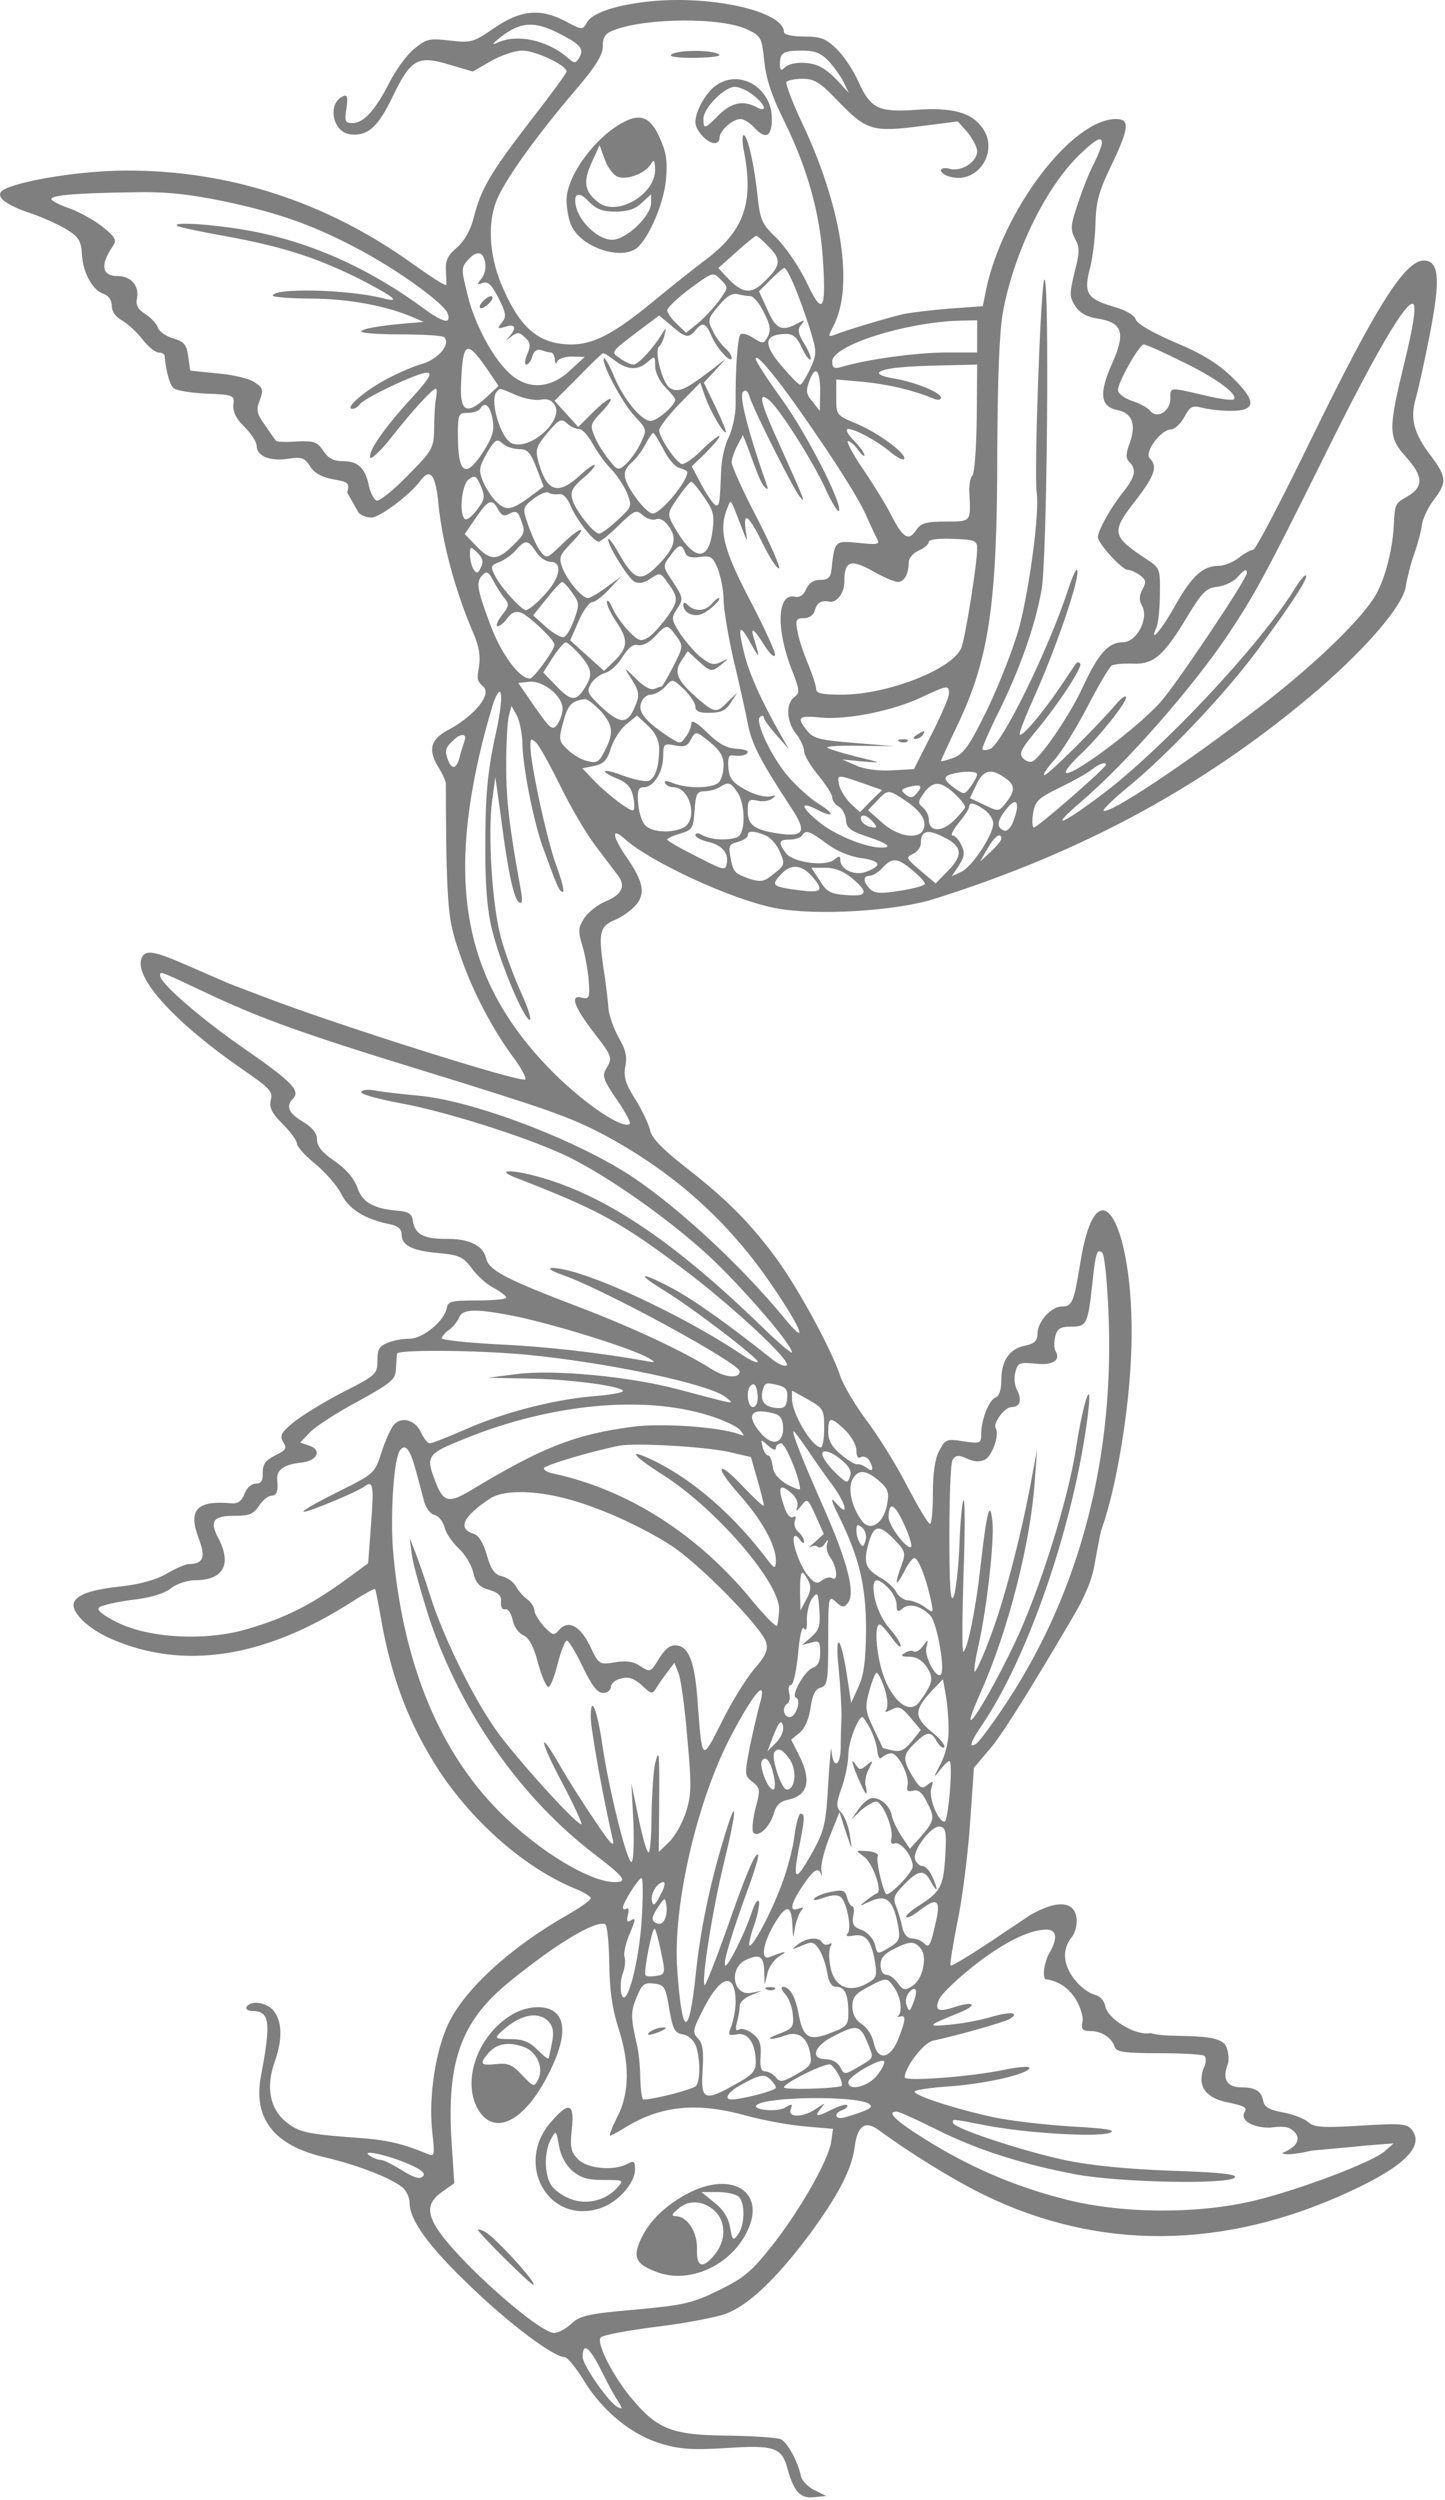 <?xml version="1.0" encoding="UTF-8" standalone="no"?>

<!DOCTYPE svg PUBLIC "-//W3C//DTD SVG 1.1//EN" "http://www.w3.org/Graphics/SVG/1.1/DTD/svg11.dtd">

<svg width="100%" height="100%" viewBox="0 0 359 621" version="1.1" opacity="0.5" xmlns="http://www.w3.org/2000/svg" xmlns:xlink="http://www.w3.org/1999/xlink" xml:space="preserve" xmlns:serif="http://www.serif.com/" style="fill-rule:evenodd;clip-rule:evenodd;stroke-linejoin:round;stroke-miterlimit:2;">

    <g transform="matrix(1,0,0,1,-0.216,-1.70565e-13)">

        <g transform="matrix(0.1,0,0,-0.1,-90.019,720.572)">

            <g transform="matrix(10,0,0,-10,861.642,7205.72)">

                <path d="M92.708,127.369C92.708,127.369 92.708,127.369 92.708,127.37C92.707,127.369 92.707,127.369 92.708,127.369Z"/>

            </g>

            <g transform="matrix(10,0,0,-10,861.642,7205.72)">

                <path d="M270.357,481.223C265.418,487.268 272.536,494.672 276.136,495.572C277.336,495.872 278.436,497.072 278.636,498.272C279.136,501.572 286.336,505.872 289.936,505.072C294.193,506.534 306.31,504.684 308.536,508.072C309.232,509.239 309.503,511.647 309.136,512.672C307.636,516.572 308.836,518.572 312.736,518.572C316.036,518.572 317.536,519.572 317.936,522.072C318.236,523.472 319.536,524.172 322.736,524.772C325.136,525.172 327.936,526.272 328.936,527.072C330.436,528.472 332.336,528.672 342.036,528.072C351.836,527.472 353.536,527.572 354.736,528.972C358.136,533.072 353.036,538.172 339.336,544.472C308.036,558.972 276.936,559.172 248.336,545.172C240.636,541.372 230.136,534.872 222.236,529.072C219.036,526.772 217.136,528.072 216.436,533.172C215.736,538.872 212.336,545.372 205.136,555.172C196.736,566.372 189.936,572.772 184.236,574.872C181.536,575.772 173.736,577.272 166.836,578.072C159.936,578.972 153.936,580.072 153.336,580.672C152.036,581.972 156.636,590.872 161.536,596.472C167.536,603.572 171.536,604.972 184.836,605.072C191.136,605.172 197.136,605.572 198.036,605.972C199.736,606.772 202.336,611.572 203.036,615.072C203.236,616.172 204.736,617.772 206.336,618.572L209.336,620.072L206.336,620.372C202.936,620.772 201.336,619.072 199.736,613.372C198.336,607.972 196.436,607.372 184.436,608.172C176.336,608.672 173.036,608.472 168.636,607.172C161.236,605.072 153.936,599.172 149.236,591.572C147.236,588.272 145.036,585.572 144.336,585.572C141.636,585.572 130.536,577.272 121.036,568.072C110.636,558.172 105.836,551.572 105.836,547.272C105.836,545.972 105.036,544.272 104.136,543.472C101.236,541.072 92.936,537.872 84.936,535.972C72.136,533.072 66.836,526.272 68.936,515.572C71.436,502.272 71.136,499.572 66.636,499.572C65.636,499.572 65.036,499.072 65.336,498.572C66.436,496.772 70.636,497.472 72.236,499.772C74.236,502.572 74.236,506.872 72.236,512.472C70.136,518.472 71.136,523.772 74.936,526.972C78.136,529.672 80.136,530.172 92.636,531.072C100.036,531.572 103.936,532.472 110.236,535.072C112.036,535.872 112.136,535.572 111.436,529.372C110.536,520.572 112.336,509.272 115.536,502.572C119.736,493.972 131.036,483.672 145.136,475.672C148.236,473.872 150.836,472.072 150.836,471.572C150.836,471.172 149.136,470.072 147.136,469.272C134.836,464.272 122.036,453.172 113.336,440.172C105.836,428.672 101.336,417.072 98.736,402.172C98.036,398.272 97.436,394.872 97.236,394.772C97.136,394.572 94.536,395.972 91.436,397.972C69.636,411.972 49.436,414.972 31.536,407.072C25.836,404.572 21.636,400.372 22.436,398.172C23.236,396.072 26.936,394.872 34.436,394.072C38.836,393.572 42.836,392.472 45.436,390.972C47.636,389.672 50.136,388.572 50.936,388.572C54.636,388.472 55.236,386.972 53.436,382.172C50.736,375.072 52.936,372.672 61.636,373.472C63.236,373.572 64.136,372.872 64.836,371.072C65.336,369.672 66.536,368.572 67.636,368.572C68.936,368.572 69.436,367.872 69.336,365.872C69.336,363.772 70.036,362.772 72.436,361.572C75.136,360.272 75.436,359.772 74.436,358.272C73.536,356.672 73.836,355.972 76.836,353.472C78.736,351.872 84.236,348.472 89.036,345.972C97.536,341.672 97.836,341.372 97.836,337.972C97.836,335.172 98.336,334.372 100.436,333.572C101.836,332.972 104.236,332.572 105.836,332.572C109.136,332.572 114.436,328.172 115.036,325.072C115.336,323.272 116.136,323.072 122.636,323.072C126.536,323.072 129.836,322.772 129.836,322.372C129.836,321.972 128.536,320.972 126.936,320.072C125.236,319.272 122.736,317.072 121.336,315.172C119.136,312.172 118.136,311.772 112.736,311.272C106.336,310.672 103.836,309.372 103.836,306.572C103.836,305.272 102.836,304.472 100.636,304.072C94.536,302.772 90.736,300.372 88.836,296.572C87.836,294.572 84.936,291.272 82.436,289.172C79.936,287.172 77.836,284.872 77.836,284.072C77.836,283.372 76.236,281.172 74.336,279.272C71.536,276.472 70.936,275.172 71.336,273.272C71.936,271.172 71.036,270.272 64.336,265.672C47.536,254.072 37.336,242.872 39.236,238.072C40.036,235.972 42.036,236.172 48.836,239.072L61.036,244.372L70.236,247.872C88.836,254.972 133.636,269.072 134.536,268.172C134.936,267.872 133.736,265.672 132.036,263.272C126.636,256.072 121.636,246.672 118.536,237.672C115.836,230.072 115.436,227.372 115.036,214.772C114.838,207.056 114.845,194.749 114.835,194.585C114.836,194.581 114.836,194.576 114.836,194.572C114.836,194.072 113.936,192.072 112.736,190.172C110.336,185.972 111.136,183.472 115.936,181.072C122.136,177.568 126.399,172.416 124.036,170.472C120.689,167.72 125.336,165.972 121.836,157.672C117.236,147.072 114.036,135.172 113.036,125.572C112.336,117.972 111.036,116.172 108.636,119.272C106.036,122.872 98.436,128.572 96.336,128.572C95.253,128.572 93.882,128.078 93.168,127.395C93.167,127.385 90.336,122.373 90.336,122.372C90.936,119.972 90.736,119.772 86.836,119.072C84.036,118.572 82.236,117.572 81.136,115.872C79.736,113.672 78.936,113.472 75.636,113.972C71.136,114.672 67.836,113.272 67.836,110.772C67.836,109.772 66.436,107.672 64.836,106.072C62.736,104.072 61.936,102.372 62.036,100.672C62.336,98.172 62.236,98.072 55.136,97.772C51.036,97.572 47.536,96.972 47.036,96.272C46.136,95.272 45.336,92.172 44.936,88.272C44.836,87.872 44.136,87.572 43.436,87.572C42.636,87.572 40.836,86.072 39.436,84.272C38.036,82.472 35.736,80.372 34.336,79.572C32.836,78.772 31.836,77.372 31.836,75.972C31.836,74.572 31.036,73.472 29.936,73.072C27.136,72.172 24.736,67.972 24.436,63.272C24.236,59.872 23.636,58.872 20.736,57.072C18.836,55.872 15.036,54.172 12.236,53.172C6.136,51.172 3.336,49.272 4.236,47.772C5.636,45.472 23.036,42.372 35.336,42.372C60.936,42.272 85.236,50.172 106.636,65.572C111.136,68.772 114.836,71.172 114.936,70.772C115.036,70.372 114.936,68.672 114.836,66.972C114.736,64.672 115.436,63.272 117.636,61.472C119.436,59.872 120.936,57.272 121.736,54.172C123.536,46.972 125.836,43.072 135.736,30.172C140.736,23.772 144.836,18.172 144.836,17.772C144.836,16.172 137.036,12.572 133.836,12.572C131.936,12.572 128.536,13.772 126.036,15.172L121.536,17.772L115.736,16.072C107.936,13.672 106.136,14.672 101.736,23.772C98.036,31.572 95.436,33.872 91.136,33.372C86.536,32.872 85.236,25.272 89.636,23.772C90.336,23.572 90.536,24.572 90.136,26.972C89.636,30.172 89.836,30.572 91.636,30.572C94.436,30.572 97.336,27.372 100.836,20.472C102.436,17.372 105.136,13.572 106.936,12.172C109.936,9.672 110.636,9.472 115.836,10.072C121.136,10.672 121.636,10.572 126.836,6.972C133.436,2.472 138.236,1.972 144.536,5.272C148.636,7.472 148.836,7.472 149.836,5.672C151.036,3.372 156.236,1.472 164.336,0.472C179.936,-1.428 198.836,2.672 198.836,7.972C198.836,8.572 200.836,9.072 203.736,9.072C207.936,9.072 209.236,9.572 211.836,12.072C213.636,13.772 216.036,17.372 217.336,20.272C220.336,26.972 222.336,27.972 231.736,27.272C240.636,26.672 245.336,27.872 248.136,31.772C252.336,37.472 247.136,45.672 240.336,43.972C238.936,43.672 237.836,42.872 237.836,42.372C237.836,41.772 238.836,41.572 240.136,41.972C243.036,42.672 246.836,40.172 246.836,37.572C246.836,36.572 245.736,34.472 244.436,32.872L242.036,30.172L232.536,31.372C220.836,32.872 219.236,32.372 212.236,25.072C207.836,20.472 206.436,19.572 203.436,19.572C201.536,19.572 199.736,19.972 199.436,20.372C199.236,20.772 200.736,24.972 202.936,29.672C213.136,50.972 216.336,70.972 211.136,80.972C209.736,83.672 209.736,83.772 211.436,83.172C213.836,82.172 224.436,78.972 228.336,78.072C230.036,77.672 235.136,77.072 239.836,76.672L248.236,76.072L249.036,72.072C253.136,52.372 270.336,29.572 281.336,29.572C284.836,29.572 284.636,31.772 280.136,41.172C277.036,47.572 276.336,50.272 276.236,55.572C276.136,59.172 275.536,63.972 274.936,66.372C273.236,72.672 274.036,74.172 280.336,76.072C283.636,76.972 285.936,78.272 286.236,79.372C286.636,80.472 290.436,82.672 296.036,85.072C302.536,87.772 306.636,90.272 310.136,93.672C316.336,99.672 316.236,102.072 309.836,102.072C307.336,102.072 304.136,101.672 302.636,101.272C300.236,100.672 299.736,100.972 298.336,103.572C297.436,105.172 296.036,106.572 295.036,106.672C292.536,106.672 288.236,112.372 289.736,113.872C291.736,115.872 290.936,118.172 286.336,124.172C280.036,132.172 280.236,133.172 288.836,138.872C292.236,141.072 292.336,141.272 292.236,147.572C292.236,151.172 291.836,154.972 291.336,155.972C289.436,160.272 292.836,156.272 296.236,150.072C300.236,143.072 302.936,140.572 306.836,140.572C308.236,140.572 310.436,139.672 311.836,138.572C313.236,137.472 314.836,136.572 315.436,136.572C316.036,136.572 322.436,124.272 329.736,109.272C346.436,75.072 353.636,63.772 358.436,64.772C361.636,65.372 361.836,69.972 359.336,82.872C358.036,89.572 356.436,96.772 355.836,98.872C354.336,103.972 355.336,107.672 359.436,113.072C363.536,118.472 363.636,119.872 360.136,124.372C358.736,126.272 357.436,129.072 357.336,130.472C357.136,131.872 356.336,135.072 355.436,137.572C354.536,140.072 353.636,143.672 353.336,145.672C352.636,150.372 343.936,160.572 331.736,171.172C304.336,194.672 273.736,211.472 236.336,223.272C226.636,226.372 206.536,227.572 196.536,225.572C185.836,223.472 165.436,214.072 159.136,208.272C155.836,205.372 156.236,207.872 159.736,212.972C164.036,219.172 164.536,222.172 161.836,225.072C160.636,226.372 158.336,227.972 156.736,228.572C153.136,230.172 152.736,231.572 153.936,240.072C154.536,243.872 155.136,248.672 155.236,250.572C155.436,252.472 156.636,255.772 157.836,257.872C159.436,260.572 159.936,262.472 159.436,264.872C158.936,267.472 159.436,269.172 161.836,272.972C163.536,275.672 165.136,279.072 165.536,280.572C165.836,282.572 168.336,285.172 174.136,289.772C184.536,297.872 190.036,303.372 196.536,312.072C202.036,319.372 210.736,335.372 212.836,341.872C213.536,343.972 216.336,348.772 219.136,352.572C222.036,356.372 226.636,363.672 229.336,368.972C232.136,374.272 234.636,378.572 235.136,378.572C235.536,378.572 235.836,375.172 235.836,371.072C235.836,366.072 236.336,362.372 237.436,360.372C238.936,357.572 239.236,357.372 243.436,358.072C247.636,358.672 247.836,358.572 247.836,356.272C247.836,352.772 249.736,347.772 251.436,347.172C252.336,346.872 252.836,345.172 252.836,342.872C252.836,337.972 254.936,334.972 258.836,334.272C261.136,333.772 261.836,333.072 261.836,331.272C261.836,328.372 265.236,324.572 267.836,324.572C270.436,324.572 270.836,323.672 272.436,313.872C277.036,285.172 287.336,307.472 284.836,341.072C284.036,352.972 281.536,367.672 278.836,376.572C278.373,378.331 277.575,380.098 277.509,380.852C277.428,380.85 275.955,388.925 275.954,388.931C275.117,393.969 271.875,399.53 271.378,400.414C271.376,400.413 255.036,428.572 250.336,434.072L246.036,439.172L245.036,453.572C244.436,461.572 243.036,472.572 241.836,477.972C240.736,483.472 240.036,488.072 240.236,488.272C240.436,488.572 245.036,485.772 250.436,482.172L260.073,475.714C273.242,468.316 272.49,478.612 270.357,481.223ZM279.536,328.172C279.236,319.172 278.536,311.872 277.936,311.272C276.636,309.972 276.236,311.272 275.436,319.072C274.336,328.972 274.036,329.572 270.236,329.572C267.536,329.572 266.736,330.072 266.236,331.972C265.936,333.372 265.936,334.872 266.236,335.472C267.736,337.872 265.736,339.272 261.336,338.772C257.236,338.372 256.936,338.572 256.336,340.872C255.936,342.272 256.136,344.372 256.836,345.472C258.036,347.872 257.436,349.572 255.336,349.572C253.636,349.572 250.736,353.572 251.436,354.772C252.436,356.372 250.636,361.572 248.836,362.572C247.536,363.272 246.136,363.172 244.336,362.372C242.136,361.372 241.536,361.472 240.736,362.672C240.236,363.472 239.936,371.972 239.936,381.572C239.936,394.672 240.236,398.472 241.036,396.572C241.536,395.172 242.236,389.372 242.436,383.672C242.636,377.972 243.136,372.972 243.436,372.672C243.836,372.372 243.836,380.772 243.436,391.472C243.136,402.172 243.036,410.672 243.436,410.372C244.636,409.072 246.536,399.472 247.736,388.572C249.236,375.472 250.036,372.272 250.636,378.072C251.136,382.772 249.236,399.472 247.236,408.472C246.436,411.972 245.936,415.072 246.236,415.272C246.436,415.472 248.136,411.972 249.836,407.372C253.236,398.772 257.636,382.072 260.236,368.072L261.736,360.072L261.136,368.072C260.136,383.172 254.536,405.172 247.736,420.372C246.136,423.972 244.936,427.072 245.236,427.272C245.836,427.872 251.736,417.572 256.136,408.272C262.336,395.272 269.536,372.272 271.436,359.572C273.236,347.872 275.636,341.072 274.336,351.572C270.936,378.372 259.736,411.272 248.036,428.572C245.136,432.772 244.636,434.472 246.636,433.172C247.136,432.872 249.836,429.372 252.536,425.372C271.436,397.872 280.736,364.472 279.536,328.172ZM246.836,136.372C246.836,134.272 246.336,134.072 240.836,133.872C237.336,133.672 234.836,134.072 234.836,134.572C234.836,135.172 233.736,136.172 232.336,136.772C230.936,137.372 229.836,138.672 229.836,139.672C229.836,142.572 228.736,144.572 227.136,144.572C226.336,144.572 223.436,143.372 220.736,141.772C215.236,138.772 213.836,139.372 213.836,144.672C213.836,147.272 211.936,149.772 210.236,149.472C208.136,149.072 207.036,149.672 206.536,151.572C206.236,152.772 205.136,153.572 203.836,153.572C201.836,153.572 201.636,153.972 202.236,157.072C202.636,159.072 203.836,162.672 204.936,165.172C205.936,167.672 206.836,170.372 206.836,171.172C206.836,172.272 208.336,172.572 213.236,172.572C224.636,172.572 240.936,166.172 242.936,160.872C243.936,158.172 246.836,140.072 246.836,136.372ZM168.136,470.772C169.136,469.072 169.436,467.572 168.936,467.572C167.436,467.572 165.636,470.372 166.036,472.272C166.336,473.672 166.836,473.372 168.136,470.772ZM219.436,507.072C217.736,503.072 216.836,502.872 211.136,505.872C206.236,508.272 205.236,511.572 209.336,511.572C210.736,511.572 212.236,512.372 212.836,513.572C213.836,515.472 213.936,515.472 217.336,513.472C221.436,511.072 221.236,511.472 219.436,507.072ZM222.136,515.372C223.336,513.872 223.936,512.372 223.736,512.072C222.836,511.172 214.836,515.772 214.836,517.272C214.836,519.672 219.936,518.372 222.136,515.372ZM132.336,98.172C127.936,96.272 128.336,96.372 127.536,97.272C125.536,99.172 128.436,109.072 131.336,110.172C135.836,111.872 144.036,104.572 141.936,100.672C141.236,99.472 140.136,98.972 138.536,99.272C137.236,99.572 134.436,99.072 132.336,98.172ZM179.036,123.572C177.536,121.372 176.136,119.672 175.836,119.672C175.536,119.672 174.036,121.372 172.536,123.572C169.936,127.272 169.836,127.672 171.236,130.272C176.136,139.172 179.936,139.972 181.036,132.272C181.636,127.972 181.336,126.872 179.036,123.572ZM238.736,208.072C234.536,205.872 232.836,206.272 232.836,209.572C232.836,210.472 231.936,211.672 230.836,212.172C229.036,212.972 229.236,213.272 232.736,216.272L236.536,219.472L239.736,216.172C243.336,212.472 243.136,210.272 238.736,208.072ZM124.736,91.172C119.936,84.372 119.036,84.972 118.636,95.072C118.236,102.272 119.936,103.272 124.836,98.772L127.936,95.872L124.736,91.172ZM142.936,122.772C142.036,122.872 140.836,122.772 140.336,122.372C139.736,122.072 138.136,122.772 136.536,123.972C133.836,126.172 133.836,126.172 135.336,130.572C136.236,133.072 137.536,135.972 138.336,136.972C139.836,138.872 139.936,138.872 143.636,135.272C148.336,130.672 150.436,130.372 146.036,134.872C143.036,137.972 142.836,138.472 143.836,141.172C145.136,144.372 148.636,148.572 150.136,148.572C150.736,148.572 152.736,147.372 154.736,145.872L158.336,143.272L155.436,146.372C153.736,148.172 151.936,149.572 151.236,149.572C150.536,149.572 148.936,151.672 147.836,154.272L145.736,159.072L154.136,166.672L156.436,164.472C160.036,161.072 160.236,159.072 157.436,154.872C156.036,152.772 154.836,150.472 154.836,149.572C154.936,148.772 155.536,149.372 156.236,151.072C156.936,152.672 158.836,155.272 160.336,156.872C162.836,159.372 163.336,159.472 165.236,158.272C166.436,157.472 168.536,155.072 170.036,152.972C172.736,149.072 172.636,148.372 169.536,144.172C168.136,142.272 167.936,142.272 165.636,143.772C164.036,144.872 162.736,145.072 161.636,144.472C159.936,143.472 154.536,134.572 155.236,133.872C155.436,133.672 156.636,135.372 157.936,137.672C161.436,143.872 163.136,144.572 166.636,141.272C171.536,136.572 172.436,134.072 170.436,131.072C169.336,129.372 168.136,128.672 167.136,128.972C166.236,129.372 164.736,128.872 163.736,127.972C162.136,126.572 161.736,126.672 157.836,130.472C155.536,132.772 153.236,134.572 152.836,134.572C151.536,134.572 147.336,129.172 145.836,125.672C145.036,123.672 143.936,122.572 142.936,122.772ZM196.836,359.772C196.836,360.372 196.036,360.172 194.936,359.172C193.036,357.472 193.036,357.472 193.536,359.472C193.836,360.672 194.436,361.572 194.936,361.572C195.336,361.572 195.836,362.772 196.036,364.272C196.236,366.072 197.436,367.472 199.636,368.772C201.336,369.672 202.836,370.272 202.836,369.872C202.836,367.372 199.236,358.572 198.136,358.572C197.436,358.572 196.836,359.072 196.836,359.772ZM185.036,360.672C178.836,359.372 161.836,358.372 157.836,359.172C151.336,360.472 139.736,363.872 139.236,364.672C139.036,365.172 140.036,365.772 141.536,366.072C160.136,370.072 177.636,381.272 191.136,397.872C194.236,401.572 196.836,404.272 197.136,403.872C197.336,403.372 197.536,401.672 197.636,399.972C198.036,393.472 182.236,375.072 169.036,366.572C160.636,361.272 159.636,359.472 167.136,363.172C176.536,367.972 185.936,376.072 194.036,386.572C196.636,389.972 196.736,389.972 196.836,387.672C196.836,383.872 193.336,377.572 187.736,371.272C181.236,363.972 182.236,362.372 188.836,369.472C191.636,372.372 193.836,374.472 193.836,373.972C193.836,373.572 193.136,370.672 192.236,367.572L190.636,361.972L185.036,360.672ZM174.236,137.172C173.436,134.972 172.636,135.172 170.536,138.172C168.636,140.672 168.736,140.772 171.336,144.672C173.836,148.472 173.836,148.872 172.336,151.172C170.836,153.472 170.836,153.872 172.836,157.072C174.036,158.972 176.336,161.672 177.936,163.072C180.436,165.072 181.336,165.372 183.136,164.472C185.236,163.472 185.236,163.472 183.436,164.972C180.836,167.072 180.636,166.972 177.536,164.172L174.936,161.772L173.336,164.172C171.436,167.072 172.236,168.972 177.336,173.472C181.636,177.172 182.136,177.272 184.936,174.272L187.236,172.072L185.636,174.572C184.436,176.472 183.236,177.072 180.436,177.072C177.836,177.172 176.836,176.672 176.836,175.572C176.836,174.672 175.536,172.772 174.036,171.272C171.136,168.572 171.136,168.572 169.336,170.572C168.336,171.672 166.736,172.572 165.736,172.572C164.736,172.572 163.636,173.572 163.336,174.672C162.536,176.972 164.636,179.372 170.236,183.072C173.036,184.872 173.136,184.872 174.436,183.072C175.236,182.072 175.836,180.472 175.836,179.672C175.836,178.772 177.336,179.572 179.736,181.972C182.436,184.672 184.636,185.872 186.736,185.972C188.436,186.072 189.836,186.372 189.836,186.772C189.836,187.572 188.236,187.972 186.036,187.672C185.136,187.472 184.836,188.472 185.036,190.772C185.236,193.372 186.136,194.472 189.236,196.172C191.336,197.372 194.036,198.072 195.236,197.872C196.936,197.472 197.036,197.572 195.836,198.472C195.036,198.972 193.336,199.272 192.136,198.872C190.136,198.472 189.836,198.772 189.836,201.472C189.836,204.972 191.536,206.172 197.436,207.072C203.836,207.972 204.536,206.672 200.836,200.972C192.836,188.772 190.836,184.872 189.836,179.672C189.236,176.572 187.636,169.372 186.236,163.572C184.936,157.772 183.836,151.172 183.836,148.972C183.836,146.672 183.136,143.272 182.436,141.372C181.136,138.272 180.636,137.972 177.936,138.372C175.736,138.672 174.636,138.372 174.236,137.172ZM206.036,217.972C203.336,214.772 200.636,214.472 198.136,217.172C195.536,219.972 195.836,220.272 202.636,221.172C208.236,221.872 208.836,221.272 206.036,217.972ZM215.736,218.172C213.736,216.472 211.536,215.572 209.136,215.572L205.636,215.572L207.736,218.772C209.436,221.572 210.436,222.072 214.336,222.372C219.636,222.772 219.936,221.672 215.736,218.172ZM230.736,216.172C227.036,213.072 225.736,212.972 223.336,215.572C222.336,216.672 220.936,217.572 220.136,217.572C218.436,217.572 218.436,219.072 220.236,220.872C221.436,221.972 222.836,222.072 227.736,221.272C231.136,220.772 233.836,219.972 233.836,219.572C233.836,219.072 232.436,217.572 230.736,216.172ZM163.536,476.272C163.836,470.972 163.836,466.572 163.436,466.572C162.736,466.572 158.836,472.672 158.836,473.872C158.836,474.372 159.236,474.472 159.736,474.172C160.236,473.772 160.436,474.572 160.036,475.772C159.736,477.172 159.836,477.672 160.636,477.172C162.136,476.272 162.136,476.572 160.236,481.072C159.436,483.172 158.936,485.472 159.236,486.172C159.536,486.972 159.336,488.772 158.836,490.172C158.236,491.572 158.136,493.872 158.436,495.272C159.636,499.772 162.936,487.372 163.536,476.272ZM246.736,104.072L246.836,90.572L238.536,90.772C228.436,90.972 223.636,91.472 222.536,92.472C222.036,92.972 223.536,93.572 225.836,93.972C231.036,94.772 237.836,97.472 237.836,98.772C237.836,99.372 237.036,99.472 236.136,99.072C231.136,96.972 224.736,95.472 218.636,94.872L211.836,94.272L211.836,98.772C211.836,103.172 211.836,103.172 217.136,105.372C222.536,107.672 229.736,113.072 228.636,114.072C228.336,114.372 226.836,113.572 225.236,112.272C221.936,109.472 216.536,106.572 214.736,106.572C214.036,106.572 214.636,107.872 216.136,109.372C217.636,110.872 218.836,112.572 218.836,113.072C218.836,113.572 218.136,112.972 217.236,111.772C216.436,110.572 215.236,109.572 214.736,109.572C214.236,109.572 215.936,112.872 218.636,116.772C221.336,120.772 224.536,125.972 225.636,128.272C228.436,133.672 229.836,134.472 231.636,131.772C232.836,129.972 234.036,129.572 238.936,129.572C245.336,129.572 245.236,129.672 244.936,122.972C244.736,120.672 245.136,118.572 245.636,118.172C246.136,117.872 246.636,111.572 246.736,104.072ZM207.836,97.372C207.836,91.772 206.636,90.572 205.136,94.672C204.236,97.072 204.336,97.972 205.936,99.772L207.736,102.072L207.836,97.372ZM246.836,192.372C246.836,191.572 243.536,191.472 240.636,192.272C238.236,192.872 238.436,193.772 241.336,195.872C243.636,197.472 243.736,197.472 245.236,195.372C246.136,194.172 246.836,192.772 246.836,192.372ZM241.136,197.072C237.736,193.972 235.836,193.972 233.636,196.972C232.136,199.072 232.036,199.572 233.336,200.572C234.136,201.272 234.836,202.572 234.836,203.572C234.836,206.672 237.936,206.872 241.036,203.872C242.536,202.372 243.836,200.872 243.836,200.472C243.836,199.972 242.636,198.472 241.136,197.072ZM228.836,198.772C224.736,196.072 224.636,196.072 221.936,198.972L219.736,201.272L223.336,204.472C227.336,207.972 232.436,208.672 233.536,205.972C234.336,203.772 232.936,201.572 228.836,198.772ZM144.236,8.972C137.136,5.072 133.636,5.172 128.236,9.372C126.436,10.872 126.136,11.272 127.536,10.672C132.336,8.272 140.136,9.972 145.136,14.372C146.736,15.772 147.036,15.772 147.836,14.572C149.236,12.372 148.536,11.272 144.236,8.972ZM246.836,87.572L246.836,79.572L242.136,79.672C228.536,80.172 210.836,85.872 210.836,89.772C210.836,91.372 211.236,91.672 213.136,91.172C219.336,89.272 231.236,87.672 238.636,87.572L246.836,87.572ZM213.336,362.872C210.136,360.072 207.336,359.772 208.736,362.272C209.236,363.272 210.736,365.072 212.136,366.372C214.436,368.472 214.636,368.572 215.236,366.872C215.736,365.672 215.136,364.372 213.336,362.872ZM172.136,158.072C169.836,154.972 169.736,154.972 166.736,158.172C165.336,159.672 163.636,160.472 162.636,160.272C161.436,159.872 160.236,160.872 158.736,163.172C157.636,165.072 155.636,166.872 154.436,167.172C153.236,167.472 151.636,168.672 150.936,169.772C149.736,171.772 149.936,172.272 153.636,175.772C158.236,179.972 160.036,179.972 161.836,175.472C163.136,172.472 162.936,171.672 160.236,167.572C159.036,165.772 159.436,165.972 161.836,168.372C163.736,170.372 165.636,171.472 166.536,171.172C167.336,170.872 168.136,170.572 168.436,170.572C168.636,170.572 169.936,168.272 171.336,165.572C173.836,160.672 173.836,160.472 172.136,158.072ZM143.836,176.072C143.836,172.872 138.936,168.972 135.536,169.372L132.836,169.672L137.036,175.772C140.836,181.172 141.336,181.572 142.536,179.972C143.236,178.972 143.836,177.272 143.836,176.072ZM239.736,429.572C239.736,427.072 239.436,423.272 239.036,421.072L238.336,417.172L235.536,420.072C231.136,424.872 231.136,426.472 235.436,430.172C237.636,431.872 239.036,433.672 238.636,434.072C238.336,434.472 237.536,433.772 236.836,432.672C235.436,429.972 234.336,430.072 231.336,433.072C228.336,435.972 228.236,437.072 230.836,441.372C232.636,444.272 233.136,444.572 234.536,443.372C235.936,442.272 236.036,442.372 235.436,444.272C234.736,446.572 237.136,452.572 238.736,452.572C239.636,452.572 240.836,438.672 240.036,437.572C239.836,437.272 238.836,438.172 237.736,439.572C235.836,441.972 235.836,441.872 237.836,438.072C239.036,435.672 239.836,432.272 239.736,429.572ZM207.836,109.372C198.736,95.872 191.836,87.172 191.836,89.172C191.836,89.772 194.636,94.072 197.936,98.672C204.136,107.072 213.236,124.772 212.536,126.872C212.336,127.472 210.736,124.972 209.036,121.172C205.836,114.272 197.736,101.572 195.236,99.472C192.236,96.972 192.836,99.772 197.836,110.672C204.036,124.472 204.536,125.672 202.536,123.072C200.736,120.572 191.336,101.872 190.336,98.672C189.836,97.072 189.336,96.672 188.636,97.372C187.636,98.372 190.136,107.872 194.536,120.372C194.936,121.472 194.836,121.772 194.136,121.072C193.236,120.172 192.536,118.672 189.836,111.072L188.636,108.072L187.336,110.572C186.536,111.972 185.936,113.872 185.836,114.772C185.836,115.772 188.636,121.972 192.036,128.472C195.436,135.072 197.936,140.772 197.636,141.172C197.236,141.472 195.436,138.872 193.636,135.172C190.136,127.972 188.636,126.772 189.336,131.772C189.836,134.872 189.736,134.772 188.336,131.072C185.436,123.572 185.736,123.872 184.836,126.072C182.536,131.572 183.736,136.372 190.436,149.172C194.036,156.072 196.836,162.172 196.636,162.772C196.336,163.472 195.236,162.272 193.936,160.272C191.336,156.072 190.336,155.472 191.436,158.772C192.936,163.772 192.836,163.872 190.436,159.572C187.636,154.472 187.236,155.672 189.236,163.372C190.636,168.272 193.236,174.072 198.036,182.572L200.036,186.072L196.936,182.572C195.236,180.672 193.836,178.672 193.836,178.272C193.836,177.772 193.436,177.672 192.936,178.072C191.436,178.972 195.736,188.172 200.036,193.072C202.136,195.472 205.436,198.472 207.436,199.672C211.636,202.272 211.336,203.372 206.936,201.072C202.636,198.872 203.036,200.572 207.636,204.272C211.536,207.472 219.236,210.572 223.036,210.572C226.036,210.572 224.536,209.472 219.036,207.672C215.236,206.372 214.336,205.572 214.236,203.672C214.136,202.372 213.336,200.872 212.436,200.372C211.536,199.872 210.836,198.872 210.836,198.072C210.836,197.372 209.236,194.872 207.336,192.572C205.436,190.272 203.836,187.572 203.836,186.572C203.836,185.672 202.936,183.672 201.836,182.272C199.436,179.272 199.236,174.772 201.436,173.172C202.836,172.072 202.736,171.472 200.936,166.772C196.736,156.272 197.136,147.072 201.636,148.272C202.736,148.472 203.736,147.872 204.336,146.372C205.036,144.872 206.136,144.072 207.836,144.072C209.736,144.072 210.436,143.472 210.636,141.572C211.436,134.272 211.436,134.272 217.336,134.872C222.236,135.372 222.736,135.272 221.936,133.772C221.436,132.872 220.136,129.972 218.936,127.372C217.836,124.772 212.836,116.672 207.836,109.372ZM200.936,371.172C197.736,368.272 197.136,369.172 198.936,374.372C199.536,376.272 200.436,377.272 201.136,376.872C201.736,376.472 201.936,376.872 201.536,377.872C201.236,378.672 201.636,379.972 202.436,380.572C203.236,381.272 203.836,382.372 203.836,382.972C203.836,383.572 203.436,383.372 202.836,382.572C202.336,381.772 201.736,381.372 201.436,381.672C200.536,382.572 202.736,388.972 204.836,391.472C206.436,393.372 207.136,393.572 208.336,392.572C209.136,391.972 210.236,391.672 210.836,392.072C212.336,392.972 212.036,389.272 210.436,387.072C209.636,385.972 209.236,384.472 209.536,383.572C209.936,382.272 209.836,382.272 208.936,383.572C208.436,384.372 207.636,384.672 207.236,384.272C206.836,383.872 206.036,383.972 205.336,384.372C204.736,384.772 205.236,384.172 206.536,383.072L208.736,381.072L206.736,376.572C204.736,372.172 204.636,372.172 203.136,374.072C202.036,375.472 201.736,375.572 202.136,374.372C202.436,373.472 201.936,372.072 200.936,371.172ZM196.336,441.272C195.536,437.472 194.336,435.972 193.336,437.472C192.636,438.772 194.836,444.572 196.136,444.572C196.636,444.572 196.736,443.072 196.336,441.272ZM122.636,126.572C124.536,124.072 124.636,123.372 123.536,120.772C122.436,118.172 122.036,117.972 120.536,119.072C118.736,120.372 118.036,127.972 119.636,128.972C120.136,129.272 121.436,128.172 122.636,126.572ZM212.536,515.672C211.836,514.272 210.836,513.072 210.336,512.872C209.036,512.472 198.836,517.472 198.836,518.572C198.836,519.172 210.036,518.972 213.036,518.272C213.436,518.172 213.236,516.972 212.536,515.672ZM195.636,516.772C194.036,515.172 193.036,515.272 188.636,517.672C185.136,519.472 183.636,521.572 185.836,521.572C188.236,521.572 196.836,519.372 196.836,518.672C196.836,518.272 196.336,517.472 195.636,516.772ZM105.736,537.672C100.536,535.372 93.536,533.872 95.836,535.472C96.636,536.072 97.936,536.572 98.636,536.572C99.336,536.572 101.736,537.772 103.936,539.172C106.836,540.972 108.336,541.472 109.136,540.672C109.836,539.972 108.936,539.072 105.736,537.672ZM157.536,596.372C156.636,595.172 154.736,591.472 153.136,588.272C150.336,582.872 148.836,581.872 148.836,585.572C148.836,587.572 155.136,596.572 157.336,597.872C158.836,598.672 158.836,598.572 157.536,596.372ZM59.536,49.972C50.736,48.172 45.036,47.572 37.036,47.772C23.036,47.972 16.836,48.472 16.836,49.472C16.836,49.872 18.936,50.972 21.636,51.872C24.236,52.872 27.936,54.972 29.836,56.572C32.836,59.072 33.136,59.672 32.036,61.272C28.936,65.772 29.336,68.572 33.236,68.572C36.536,68.572 38.636,70.872 38.136,73.972C37.736,75.772 38.236,76.772 40.236,78.072C41.636,78.972 43.036,80.472 43.336,81.472C43.636,82.372 45.336,83.572 47.136,84.072C49.836,84.872 50.436,85.672 50.836,88.572L51.336,92.072L58.136,92.772C61.936,93.072 66.036,94.072 67.336,94.972C69.436,96.372 69.536,96.872 68.636,99.372C67.636,101.772 67.836,102.772 69.936,105.672C71.236,107.572 72.436,109.272 72.636,109.472C72.736,109.772 75.036,109.872 77.836,109.672C82.136,109.472 82.936,109.772 84.436,112.072C85.636,113.872 86.936,114.572 89.336,114.572C93.036,114.572 94.836,116.272 95.736,120.772C96.136,122.472 96.936,124.072 97.636,124.372C98.336,124.572 101.836,121.772 105.336,118.172C111.636,111.772 111.836,111.372 111.936,106.272C111.936,103.472 112.136,100.072 112.436,98.772C112.636,97.572 112.636,96.572 112.336,96.572C111.536,96.572 106.636,101.872 101.536,108.372C98.736,111.972 96.236,114.272 96.036,113.672C95.536,112.072 99.536,106.272 106.536,98.672C110.736,94.072 111.536,92.572 110.136,92.572C107.836,92.572 94.336,98.972 93.436,100.472C93.036,101.072 92.236,101.572 91.636,101.572C89.636,101.572 94.036,97.572 99.236,94.672C102.036,93.072 106.336,91.172 108.736,90.472C112.936,89.272 116.136,85.572 114.436,83.772C114.036,83.372 109.236,83.072 103.736,83.072C98.336,83.072 93.836,82.772 93.836,82.372C93.836,81.672 98.436,80.872 105.836,80.272L109.336,79.972L106.336,78.672C99.836,75.972 90.936,74.272 81.636,74.172C76.236,74.172 71.836,73.772 71.836,73.472C71.836,71.472 90.336,71.872 99.136,74.072C104.036,75.372 101.936,73.672 93.136,69.172C82.436,63.872 73.936,61.172 59.536,58.572C53.436,57.472 48.236,56.372 48.036,56.072C46.936,55.072 56.636,55.672 65.236,57.172C80.636,59.872 95.436,66.372 109.536,76.772C112.636,79.072 114.936,80.172 115.336,79.472C115.736,78.972 115.436,77.772 114.736,76.972C112.036,73.672 102.036,66.672 93.836,62.272C82.136,55.972 73.336,52.872 59.536,49.972ZM170.336,499.072C169.436,493.572 169.136,493.072 166.536,492.772C164.136,492.472 163.536,492.972 162.236,496.172C160.736,499.772 160.736,501.172 162.336,508.072C162.736,509.672 163.136,513.472 163.136,516.272C163.236,519.172 163.536,521.572 163.936,521.572C166.636,521.572 176.536,518.972 177.036,518.172C178.136,516.672 178.036,511.172 176.936,508.172C176.336,506.772 175.036,505.572 173.636,505.372C171.736,505.072 171.236,504.172 170.336,499.072ZM230.936,497.672C232.236,494.472 231.636,492.972 229.936,494.972C229.136,495.872 228.936,497.272 229.336,498.272C229.936,499.872 230.136,499.772 230.936,497.672ZM264.436,485.772C267.964,480.003 265.306,479.395 264.236,479.372C254.974,479.172 238.436,494.272 237.436,496.572C236.136,499.472 237.136,499.972 241.336,498.572C246.336,496.972 247.036,498.172 242.236,500.072C234.336,503.272 234.036,503.572 240.236,502.972C243.436,502.672 248.136,501.772 250.636,500.972C255.236,499.672 257.536,499.972 254.936,501.572C253.636,502.372 241.136,505.872 235.836,506.972C233.536,507.472 228.836,513.572 228.836,516.072C228.836,517.172 245.836,515.872 253.636,514.172C257.036,513.472 259.836,513.272 259.836,513.672C259.836,515.172 249.436,517.572 240.536,518.272C235.736,518.572 231.536,519.172 231.336,519.572C230.736,520.472 241.836,524.072 251.336,526.072C255.236,526.872 263.736,527.872 270.236,528.272C279.236,528.772 281.536,529.172 279.736,529.872C276.736,530.972 258.936,529.972 248.836,527.972C239.936,526.272 240.836,526.372 240.836,527.372C240.836,528.672 258.036,534.372 268.836,536.672C275.136,537.972 284.036,538.872 295.136,539.272C307.436,539.672 311.636,540.172 310.836,540.972C309.036,542.772 281.936,542.172 271.336,540.172C258.036,537.672 246.536,533.972 236.636,528.972C231.836,526.572 227.436,524.572 226.836,524.572C224.236,524.572 226.436,526.772 233.636,531.272C244.236,537.972 255.536,542.972 267.936,546.172C282.036,549.972 301.336,550.172 315.836,546.672C327.236,543.872 344.936,537.172 348.036,534.472L350.336,532.472L343.836,532.972C340.236,533.372 334.036,533.872 329.936,534.272C329.936,534.272 323.619,535.822 322.636,534.872C328.659,532.404 326.26,529.376 324.036,528.572C322.666,528.077 319.536,528.572 319.536,528.572C315.036,528.572 312.036,526.672 313.336,524.572C313.936,523.572 313.336,523.172 308.536,522.172C303.236,520.972 301.336,517.772 303.336,513.272C303.736,512.272 303.736,511.172 303.336,510.772C302.936,510.372 297.936,510.072 292.036,510.072C283.536,510.072 281.436,509.772 281.036,508.572C280.336,506.272 277.736,504.572 275.036,504.572C272.936,504.572 272.636,504.172 273.036,502.072C273.336,500.672 271.367,492.637 263.736,491.672C262.715,489.975 264.436,485.772 264.436,485.772ZM205.636,406.672C207.536,404.972 207.936,403.872 207.636,399.972C207.336,395.672 207.236,395.372 205.936,396.972C205.136,397.972 204.536,400.372 204.536,402.272C204.636,404.472 204.336,405.372 203.836,404.572C203.336,403.772 202.736,406.372 202.336,410.972C201.936,415.172 201.136,418.572 200.636,418.572C200.036,418.572 199.836,419.472 200.136,420.572C200.436,421.672 200.236,422.872 199.736,423.172C198.336,423.972 198.636,426.572 200.236,426.572C201.836,426.572 203.236,422.272 201.836,421.772C200.436,421.272 204.136,414.772 206.136,414.272C207.236,413.872 207.836,412.772 207.836,410.572C207.836,407.772 207.536,407.472 205.636,408.072L203.336,408.672L205.636,406.672ZM223.836,419.472C223.136,417.372 222.236,415.572 221.836,415.572C221.536,415.572 220.736,417.572 220.036,420.072C218.936,424.072 219.036,425.072 221.036,429.272C222.336,431.972 223.336,434.072 223.336,434.172C223.336,434.272 224.436,434.572 225.836,434.872C227.736,435.272 228.836,434.772 230.636,432.572L232.836,429.772L230.236,426.672C228.036,424.072 227.336,423.772 225.636,424.672C224.036,425.472 223.736,425.472 224.336,424.572C224.736,423.872 224.536,421.572 223.836,419.472ZM194.136,207.472C191.036,206.272 189.836,206.372 189.836,207.572C189.836,208.072 188.736,208.772 187.336,209.172C185.236,209.672 185.036,210.172 185.536,212.872C186.236,216.772 186.536,216.972 190.436,218.372C193.136,219.172 193.936,219.072 196.336,217.072C199.036,214.972 199.136,214.672 197.836,211.672C197.136,209.872 195.436,207.972 194.136,207.472ZM144.236,372.172C136.336,370.172 129.036,370.172 125.836,372.272C119.036,376.772 117.636,379.772 121.836,381.072C123.036,381.472 124.236,383.472 125.036,386.372C126.036,389.872 126.936,391.172 128.736,391.572C130.036,391.872 131.636,392.972 132.236,394.072C132.836,395.172 134.136,396.672 135.136,397.372C136.036,398.072 136.836,399.272 136.836,400.072C136.836,400.872 137.936,402.572 139.236,404.072C141.336,406.272 141.736,406.372 142.836,405.072C145.136,402.272 148.136,403.772 150.636,408.872C152.836,413.572 152.936,413.572 156.836,412.972C159.636,412.472 161.536,412.772 163.236,413.972C165.636,415.472 165.736,415.472 167.836,411.972C169.436,409.472 170.636,408.572 172.236,408.772C175.236,409.172 176.636,412.872 177.336,422.072C178.536,437.972 178.336,437.772 183.336,427.872C185.736,422.972 189.336,417.172 191.336,414.772C194.236,411.472 194.936,409.972 194.436,408.072C193.536,404.472 177.536,388.172 170.536,383.772C162.836,378.872 152.236,374.172 144.236,372.172ZM231.836,197.072C233.436,195.172 232.936,194.772 229.936,195.472C227.936,196.072 227.736,196.272 229.036,197.372C230.236,198.372 230.836,198.272 231.836,197.072ZM197.636,344.172C194.336,343.372 194.136,343.372 193.536,345.472C192.936,348.072 193.936,349.472 196.836,349.772C198.836,349.972 199.436,349.572 199.636,347.472C199.836,345.472 199.436,344.672 197.636,344.172ZM196.836,432.972C198.036,431.772 198.836,429.972 198.636,428.972C198.236,426.872 197.536,427.672 195.836,432.172L194.736,435.072L196.836,432.972ZM226.336,382.572C222.536,378.572 221.136,378.772 219.836,383.472C218.536,388.272 219.036,389.672 222.836,391.972C224.536,392.872 226.336,394.572 226.836,395.672C227.436,396.672 228.736,397.572 229.636,397.572C230.636,397.572 232.436,398.272 233.736,399.172C236.036,400.872 236.036,400.872 235.336,397.472C234.136,391.972 232.236,387.072 231.236,387.072C230.736,387.072 229.536,388.672 228.636,390.572C226.536,394.572 226.236,393.772 228.036,388.872C229.136,385.872 229.036,385.372 226.336,382.572ZM123.536,140.972C124.236,139.572 124.036,138.672 122.636,137.272C120.936,135.672 120.836,135.672 120.836,137.772C120.836,139.072 121.236,140.672 121.736,141.472C122.436,142.572 122.836,142.472 123.536,140.972ZM219.836,195.072C211.836,192.272 212.036,192.272 212.536,194.972C212.836,196.272 214.136,198.372 215.336,199.572L217.736,201.772L220.436,198.972L223.236,196.272L219.836,195.072ZM313.836,142.372C313.836,141.172 313.336,141.372 311.436,143.472C310.436,144.572 308.236,145.572 306.536,145.772C303.836,146.072 302.736,147.072 299.236,152.872C293.236,162.872 290.736,165.072 285.636,164.872C283.236,164.772 280.836,164.972 280.236,165.372C279.636,165.772 276.936,170.372 274.236,175.572C271.536,180.772 267.836,186.772 266.036,188.772C264.136,190.872 263.036,192.572 263.536,192.572C264.436,192.572 276.236,180.872 281.236,175.072C282.636,173.372 283.836,172.572 283.836,173.272C283.836,174.672 277.336,182.872 272.436,187.472C270.436,189.372 268.836,191.272 268.836,191.772C268.836,194.072 286.136,181.372 292.336,174.472C296.236,170.172 313.836,143.872 313.836,142.372ZM133.036,111.572C131.636,111.572 129.736,110.972 128.936,110.172C127.536,108.872 127.036,109.172 125.036,112.572C123.036,116.172 122.936,116.872 124.136,119.772C124.936,121.572 126.536,123.972 127.736,124.972C130.036,127.072 131.436,126.672 136.736,122.672L139.136,120.872L137.336,116.172C135.836,112.372 135.136,111.572 133.036,111.572ZM210.036,15.272C208.036,13.172 206.536,12.572 203.336,12.572C198.636,12.572 197.836,13.072 197.836,15.972C197.836,17.472 198.136,17.672 199.036,16.772C200.536,15.272 205.336,15.172 208.036,16.672C209.236,17.272 211.236,18.972 212.536,20.472L214.936,23.072L213.736,20.572C213.136,19.172 211.436,16.872 210.036,15.272ZM195.236,61.472C193.736,59.872 192.236,58.572 191.936,58.572C191.636,58.672 189.336,60.472 186.936,62.672L182.536,66.572L184.836,69.072C188.336,72.772 190.636,73.172 193.536,70.372C198.036,66.172 198.336,64.672 195.236,61.472ZM156.836,89.572C155.436,88.472 154.136,87.672 153.836,87.772C153.536,87.872 150.736,90.572 147.636,93.772L141.836,99.572L144.836,102.872L147.736,106.072L151.736,102.072C156.236,97.772 157.436,98.272 153.236,102.672C150.836,105.172 150.636,105.772 151.736,108.272C152.336,109.872 153.936,112.472 155.236,114.072C157.536,116.972 157.636,116.972 159.636,115.272C160.736,114.172 162.436,111.872 163.236,110.072C164.836,106.772 164.836,106.672 161.736,103.372C158.636,100.072 153.236,89.872 154.136,88.972C154.336,88.772 155.436,90.672 156.536,93.272C158.936,99.172 163.436,104.572 165.736,104.572C167.336,104.572 171.836,100.672 171.836,99.272C171.836,98.972 170.736,97.572 169.336,96.172C167.936,94.772 166.836,92.472 166.836,90.972C166.836,88.372 166.736,88.372 165.036,89.872C162.636,92.072 159.936,91.972 156.836,89.572ZM222.436,367.872C219.136,365.072 217.236,364.972 215.836,367.572C214.636,369.872 215.736,374.572 218.236,377.872C220.336,380.572 223.536,378.472 224.436,373.872C225.036,370.672 224.736,369.872 222.436,367.872ZM204.836,392.572C203.236,389.572 202.836,390.072 202.836,395.272L202.936,400.072L204.436,397.272C205.536,395.272 205.636,394.072 204.836,392.572ZM126.436,104.072C125.736,100.572 124.536,99.672 123.336,101.572C123.036,102.072 121.636,102.572 120.236,102.572C118.036,102.572 117.836,102.872 117.836,107.972C117.836,117.872 119.736,119.072 124.236,112.072C126.536,108.372 126.936,106.872 126.436,104.072ZM192.336,347.072C192.136,344.272 191.536,343.272 190.536,344.272C189.336,345.472 189.836,349.572 191.136,349.572C191.836,349.572 192.336,348.472 192.336,347.072ZM201.536,71.272C200.436,68.672 199.336,66.572 198.936,66.572C198.636,66.572 197.036,67.972 195.536,69.472L192.636,72.372L194.736,76.972C196.836,81.772 198.336,82.472 202.136,80.372C204.036,79.372 204.136,79.472 203.136,80.672C202.136,81.872 202.336,82.872 203.936,85.472C205.036,87.272 205.736,89.072 205.436,89.272C205.136,89.572 204.136,88.272 203.236,86.272C201.936,83.572 201.036,82.872 198.936,82.972C193.936,83.172 193.636,85.472 198.136,90.772C200.336,93.372 202.436,95.572 202.836,95.572C203.236,95.572 204.336,93.772 205.336,91.672C207.036,87.872 207.036,87.472 205.336,81.872C204.336,78.672 202.636,73.972 201.536,71.272ZM220.936,204.172C219.336,202.272 217.536,202.072 218.036,203.772C218.336,204.472 219.336,205.272 220.436,205.472C222.036,205.772 222.136,205.572 220.936,204.172ZM147.936,106.572C147.136,106.572 145.736,105.972 144.936,105.172C143.536,103.872 142.936,104.172 140.136,107.472C137.236,110.972 137.036,111.672 137.836,114.772C140.036,122.472 142.836,123.172 148.736,117.572C150.436,116.072 151.836,115.172 151.836,115.572C151.836,116.072 150.436,117.572 148.736,118.972C146.336,121.072 145.736,122.172 146.236,123.972C146.936,126.672 151.536,132.572 152.936,132.572C153.436,132.572 155.536,131.072 157.536,129.172C161.136,125.872 161.136,125.772 159.836,122.472C159.036,120.572 157.236,117.872 155.836,116.472C154.436,115.072 152.436,112.272 151.336,110.272C150.236,108.272 148.736,106.572 147.936,106.572ZM124.636,65.472C124.236,62.472 122.536,62.072 120.336,64.572C118.636,66.472 118.636,66.872 120.236,73.272C122.036,80.772 126.836,89.572 131.136,93.172C135.536,96.872 140.936,96.472 145.636,92.072L149.336,88.672L146.136,88.572C144.436,88.572 142.736,89.172 142.536,89.772C142.236,90.572 141.936,90.372 141.936,89.272C141.836,88.372 141.436,87.572 140.936,87.572C140.436,87.572 139.336,87.272 138.536,86.972C137.536,86.672 136.736,87.172 136.336,88.472C136.036,89.672 135.336,90.572 134.836,90.572C134.336,90.572 134.436,89.472 135.036,88.072C135.936,85.972 135.936,85.172 134.536,83.872C133.136,82.472 132.636,82.472 131.136,83.572C129.636,84.772 129.536,84.772 130.636,83.572C132.536,81.372 132.036,80.372 129.636,81.172C127.536,81.772 127.536,81.672 128.736,80.172C129.936,78.672 129.836,77.872 127.936,74.072C126.236,70.772 125.336,69.872 124.036,70.272C122.536,70.872 122.536,70.672 123.636,69.272C124.436,68.372 124.836,66.672 124.636,65.472ZM55.136,246.572C43.636,241.172 43.836,241.172 43.836,242.372C43.836,244.272 54.136,253.172 64.836,260.572C76.536,268.672 78.836,270.972 76.836,272.972C75.036,274.772 75.736,276.572 79.336,278.672C81.736,280.172 82.836,281.472 82.836,283.172C82.836,284.772 84.136,286.372 87.236,288.472C90.136,290.472 92.036,292.772 92.836,294.972C94.036,298.672 96.836,300.272 102.836,300.772C105.536,300.972 106.436,301.572 106.636,303.272C107.136,306.572 109.236,307.772 114.636,307.772C120.636,307.672 124.036,309.372 124.836,312.572C125.536,315.572 129.436,317.672 147.836,324.672C161.436,329.872 174.036,335.772 180.936,340.172C184.336,342.272 187.836,342.572 187.836,340.672C187.836,338.672 154.036,320.272 143.936,316.772C137.436,314.472 141.736,314.372 148.536,316.572C159.536,320.172 177.136,328.972 188.136,336.372C190.136,337.772 192.136,338.672 192.336,338.372C192.936,337.772 176.236,324.972 169.036,320.572C161.836,316.172 163.036,315.772 170.936,319.972C176.436,322.872 185.236,329.172 196.036,337.772C197.536,338.972 199.136,339.572 199.536,339.172C200.636,337.972 185.136,323.672 173.036,314.672C157.736,303.272 152.536,300.472 131.936,292.472C127.436,290.672 130.636,290.472 136.836,292.072C153.736,296.472 170.936,307.872 193.136,329.372C197.336,333.472 200.836,336.472 200.836,335.972C200.836,333.872 186.336,317.272 178.136,310.172C167.736,300.972 152.836,290.772 143.736,286.672C133.636,282.072 114.136,275.972 103.536,274.072C98.236,273.072 93.836,271.872 93.836,271.372C93.836,270.772 95.236,270.572 97.136,270.872C98.836,271.272 103.736,271.772 107.836,272.172C120.636,273.272 144.236,281.972 158.836,290.872C170.436,297.972 187.536,313.572 199.036,327.572C204.936,334.772 203.436,330.472 196.236,319.872C185.236,303.472 171.336,291.072 153.836,281.772C145.536,277.472 140.936,275.772 107.836,265.572C79.836,256.972 68.636,252.972 55.136,246.572ZM130.436,326.672C121.936,325.072 118.936,325.272 118.136,327.272C117.736,328.272 116.636,329.672 115.636,330.372C114.636,331.072 113.836,332.072 113.836,332.472C113.836,332.872 120.036,333.572 127.636,333.972C139.436,334.472 153.136,336.072 164.336,338.072C166.836,338.572 167.036,338.472 165.536,337.572C161.636,335.072 140.236,328.472 130.436,326.672ZM186.836,497.272C186.736,489.872 183.236,490.572 179.036,498.672C176.136,504.272 176.036,504.872 177.436,506.372C178.636,507.572 178.936,509.372 178.636,514.272C178.136,521.772 179.036,522.172 186.836,517.772C190.836,515.572 191.836,514.572 191.836,512.372C191.836,507.672 189.936,504.872 187.236,505.372C184.936,505.772 184.836,505.672 185.836,503.172C186.336,501.672 186.836,498.972 186.836,497.272ZM226.236,493.772C224.436,491.172 224.336,491.172 219.636,493.672C216.636,495.272 215.836,496.172 215.836,498.472C215.836,500.372 216.636,501.872 218.236,502.872C219.536,503.772 220.836,505.772 221.136,507.472C222.136,512.072 225.236,511.572 227.236,506.572C229.136,501.672 229.236,500.572 227.636,500.972C226.936,501.072 226.636,501.072 227.136,500.872C228.336,500.072 227.936,496.172 226.236,493.772ZM137.236,137.072C135.236,134.072 134.636,133.972 132.236,136.672C131.236,137.872 129.336,139.172 128.036,139.672C125.936,140.472 125.836,140.672 127.236,143.372C128.736,146.172 133.636,151.572 134.736,151.572C135.736,151.472 139.336,148.172 141.136,145.572C143.436,142.272 143.336,139.572 140.836,139.572C139.736,139.572 138.136,138.472 137.236,137.072ZM189.836,7.372C183.536,4.272 164.736,4.372 156.636,7.472C154.436,8.272 153.836,9.172 153.836,11.472C153.836,13.572 152.136,16.472 147.136,22.272C136.836,34.372 129.236,45.072 127.336,50.072C125.036,56.072 125.736,64.572 129.336,72.272C133.636,81.872 138.336,85.572 146.036,85.572C151.436,85.572 156.536,82.972 166.136,75.072C170.136,71.772 176.236,66.872 179.736,64.272C188.936,57.172 191.336,50.372 188.936,37.772C188.436,35.472 188.436,33.572 188.836,33.572C189.836,33.572 191.536,41.272 192.336,49.172C192.936,54.672 193.436,55.772 197.036,59.172C199.236,61.372 202.536,66.172 204.436,70.072C208.436,78.572 209.336,77.372 208.536,64.772C207.836,53.172 204.736,42.072 199.136,30.572C195.736,23.772 194.336,19.372 193.936,15.072C193.336,9.372 193.136,8.972 189.836,7.372ZM107.236,364.772C105.836,359.772 104.636,358.472 103.336,360.472C101.836,363.072 100.936,377.272 101.836,386.572C104.436,413.772 113.336,435.272 128.236,450.172C137.936,459.872 150.636,467.572 156.836,467.572C160.136,467.572 159.236,466.372 151.936,460.772C133.536,446.772 118.736,425.672 110.836,402.372C108.836,396.172 106.836,389.072 106.436,386.572L105.836,382.072L107.236,385.572C107.936,387.472 109.636,392.172 110.836,396.072C114.236,406.972 122.336,423.272 128.236,431.072C134.236,438.972 147.836,453.872 148.536,453.172C148.736,452.972 146.636,448.372 143.836,443.072C138.236,432.572 137.536,428.872 142.936,438.172C144.736,441.372 148.636,447.572 151.636,451.972C155.536,457.872 156.836,459.272 156.336,457.072C153.936,446.772 150.836,429.572 150.836,426.572C150.836,420.672 152.436,424.672 153.736,433.572C155.336,444.572 159.836,462.572 160.936,462.572C161.436,462.572 161.636,458.272 161.436,452.772L160.936,443.072L162.636,451.272C163.536,455.772 164.636,459.772 165.136,460.172C165.536,460.572 165.936,456.472 165.936,450.972C166.036,445.572 166.436,439.672 166.836,438.072C167.836,434.072 167.936,435.172 167.836,448.572L167.736,460.072L170.236,457.672C171.636,456.372 173.536,453.072 174.436,450.372C175.836,445.972 175.936,443.872 174.836,431.872C174.236,424.372 173.236,417.072 172.636,415.672L171.636,413.072L170.036,415.172C169.136,416.372 167.836,418.172 167.236,419.172C166.136,420.972 165.936,420.972 163.536,418.672C161.636,416.972 160.236,416.472 158.436,416.972C156.936,417.272 155.836,418.272 155.836,419.072C155.836,419.872 154.936,420.572 153.936,420.572C152.436,420.572 151.136,418.772 148.836,414.072C147.136,410.472 145.336,407.572 144.936,407.572C144.436,407.572 143.436,410.172 142.636,413.272C141.836,416.472 140.836,419.072 140.336,419.072C139.736,419.072 138.636,416.372 137.736,413.172C136.736,409.072 135.536,406.972 134.136,406.272C132.936,405.772 131.736,404.072 131.436,402.472C131.136,400.872 130.336,399.672 129.636,399.772C128.836,399.972 128.436,399.272 128.536,397.972C128.736,396.472 127.936,395.672 125.636,394.972C123.136,394.272 122.236,393.272 121.636,390.572C121.136,388.672 119.536,385.972 117.936,384.572C116.436,383.172 114.836,380.872 114.536,379.472C114.136,377.972 113.036,376.572 112.036,376.372C110.936,376.072 109.836,374.572 109.436,372.972C109.036,371.372 108.036,367.672 107.236,364.772ZM219.836,522.572C216.136,520.572 194.236,520.872 192.036,522.972C190.836,524.172 197.336,524.772 199.136,523.572C200.836,522.572 201.036,522.572 200.536,523.972C199.636,526.172 203.636,526.072 206.836,523.872C209.236,522.272 209.236,522.272 207.936,523.872C206.236,525.972 207.036,525.972 210.936,523.972C212.636,523.172 214.236,522.672 214.536,522.972C214.836,523.272 214.336,523.772 213.436,524.172C210.936,525.072 211.536,526.772 214.136,525.972C220.336,524.072 221.336,523.472 219.836,522.572ZM238.936,460.572C239.236,455.172 239.036,454.072 237.636,453.772C235.536,453.372 230.636,459.772 231.436,461.972C231.736,462.872 232.636,463.572 233.236,463.572C233.936,463.572 235.036,464.672 235.636,466.072C237.336,469.772 237.036,470.572 235.236,467.272C233.536,464.172 232.036,464.572 228.036,468.872C226.136,470.872 225.936,471.772 226.736,473.672C227.236,474.972 227.936,477.272 228.236,478.772C228.636,480.572 229.536,481.572 230.636,481.572C231.636,481.572 232.936,482.072 233.636,482.772C234.936,484.072 235.236,483.472 236.736,476.772C237.736,471.872 236.736,471.372 232.436,474.672C230.936,475.872 229.536,476.572 229.236,476.272C228.936,475.972 230.436,474.572 232.736,473.172C237.836,469.872 238.536,468.472 238.936,460.572ZM297.236,89.572C292.836,87.372 288.736,85.572 288.236,85.572C287.136,85.572 281.836,94.872 281.836,96.872C281.836,97.772 283.336,98.872 285.236,99.572C287.136,100.172 289.236,101.272 289.836,102.072C291.536,104.172 294.836,102.172 294.836,99.072C294.836,96.072 294.536,96.172 303.136,98.172C306.836,99.072 310.236,99.572 310.636,99.172C311.736,97.972 306.036,93.772 297.236,89.572ZM135.136,336.572C122.536,335.372 102.936,335.272 102.736,336.272C102.636,336.772 102.536,338.372 102.436,340.072C102.336,342.672 101.436,343.472 93.136,348.072C88.036,350.772 82.636,354.272 81.236,355.672L78.636,358.372L80.736,359.072C84.236,360.172 82.936,362.972 78.836,363.372C74.736,363.772 72.736,365.172 72.936,367.472C73.236,370.472 72.836,371.572 71.436,371.572C70.736,371.572 69.336,372.672 68.436,374.072C67.036,376.172 66.036,376.572 62.236,376.572C57.036,376.572 56.036,377.872 58.336,382.172C61.736,388.672 59.536,392.572 52.536,392.572C50.636,392.572 47.936,393.472 46.536,394.572C44.936,395.872 41.436,396.972 36.736,397.472C32.836,397.972 29.136,398.872 28.636,399.372C28.036,399.972 29.636,401.272 33.236,403.072C41.336,407.072 55.636,407.772 65.936,404.572C75.036,401.872 81.136,398.772 89.236,392.972L95.536,388.372L96.236,378.872C97.036,368.972 96.736,367.672 94.636,369.272C92.736,370.672 80.936,375.572 79.536,375.572C78.836,375.472 82.536,373.372 87.736,370.772C97.136,366.072 97.136,366.072 98.836,360.872C99.736,357.972 101.136,354.972 101.836,354.072C103.736,351.772 107.136,352.672 108.636,355.772C109.336,357.372 110.336,358.572 110.836,358.572C111.336,358.572 115.236,357.072 119.536,355.172C129.236,350.872 141.336,347.772 151.336,346.872C155.436,346.572 158.836,345.972 158.836,345.572C158.836,344.372 145.336,342.572 135.136,342.472L125.336,342.272L132.336,341.372C141.336,340.172 160.036,341.872 172.236,345.072C187.736,349.172 186.636,348.972 184.336,347.072C180.336,343.872 155.536,338.572 135.136,336.572ZM190.536,73.572C189.936,73.572 188.436,73.372 187.336,73.072C185.936,72.772 184.436,73.672 182.536,76.072C179.836,79.272 179.836,79.572 181.236,82.372C182.036,83.972 183.436,85.772 184.236,86.472C185.136,87.272 185.836,88.272 185.836,88.872C185.836,90.572 182.136,86.572 180.836,83.472C179.436,80.172 178.636,79.872 176.836,82.072C175.136,84.072 174.436,83.972 170.936,80.972L167.836,78.372L161.836,82.872C155.836,87.472 155.836,87.472 158.036,88.972C159.236,89.872 160.836,90.572 161.436,90.572C162.636,90.572 166.136,86.772 168.536,82.972C169.636,81.172 169.636,81.272 169.136,83.372C168.836,84.572 168.236,85.772 167.836,86.072C166.536,86.872 168.536,94.872 170.336,96.272C172.336,97.672 174.036,97.072 180.336,92.272L184.336,89.172L181.636,92.172L178.936,95.072L181.836,101.072C183.436,104.372 184.536,107.172 184.436,107.372C183.836,107.872 180.736,102.472 179.336,98.772L178.036,95.072L172.936,100.272C170.136,103.172 167.836,106.172 167.836,106.872C167.836,108.672 171.936,114.772 173.436,115.272C174.036,115.472 176.436,113.872 178.636,111.572C180.936,109.372 182.836,107.972 182.836,108.372C182.836,108.772 181.236,110.672 179.336,112.572L175.936,115.872L178.536,120.772C179.936,123.372 181.536,125.572 182.036,125.572C182.836,125.572 182.936,124.772 183.236,116.772C183.336,114.172 184.136,110.472 185.136,108.572C186.036,106.672 186.836,103.072 186.836,100.572C186.736,91.672 187.336,83.772 188.036,83.072C188.436,82.672 189.936,83.072 191.236,83.972C193.636,85.472 193.836,85.472 194.836,83.572C195.636,82.072 195.436,80.672 193.836,77.572C192.736,75.372 191.236,73.572 190.536,73.572ZM232.836,484.072C231.236,482.172 230.136,482.172 226.136,484.172C223.736,485.372 222.836,486.472 222.836,488.172C222.836,489.572 223.436,490.572 224.236,490.572C225.036,490.572 226.336,491.472 227.136,492.672C228.436,494.472 228.936,494.572 230.736,493.372C233.336,491.772 234.536,486.172 232.836,484.072ZM196.436,351.172C190.536,349.572 189.236,351.572 193.136,356.072C195.936,359.372 198.736,358.672 198.636,354.572C198.536,352.572 197.936,351.572 196.436,351.172ZM127.836,126.572C126.336,123.772 125.436,124.072 122.336,128.572L119.536,132.672L122.336,135.572C125.936,139.372 127.636,139.372 131.536,135.472C134.336,132.772 134.636,132.172 133.636,129.572C132.836,127.072 132.336,126.772 130.736,127.572C129.336,128.372 128.736,128.172 127.836,126.572ZM169.136,476.972C169.636,476.172 169.836,474.572 169.636,473.372C169.336,471.272 169.236,471.272 167.436,473.972C165.936,476.272 165.836,476.972 166.936,477.672C167.836,478.172 168.636,477.972 169.136,476.972ZM253.636,193.172C250.236,190.772 248.336,191.272 246.636,194.972L245.036,198.272L248.636,199.972C252.136,201.672 252.236,201.672 254.036,199.372C256.336,196.372 256.336,194.972 253.636,193.172ZM200.336,437.172C198.536,434.572 197.336,433.972 196.436,435.372C195.636,436.772 198.236,444.572 199.536,444.572C201.636,444.572 202.136,439.972 200.336,437.172ZM182.936,74.372C185.036,71.372 185.036,71.372 183.136,69.472C181.236,67.472 181.136,67.572 175.536,71.672C172.436,73.972 169.836,76.472 169.836,77.072C169.836,77.672 170.936,79.272 172.236,80.472L174.536,82.672L177.736,80.072C179.436,78.572 181.736,76.072 182.936,74.372ZM255.836,203.972C257.636,199.372 256.636,197.672 254.036,201.072C251.736,203.972 251.536,205.672 253.636,206.372C254.336,206.572 255.336,205.472 255.836,203.972ZM248.636,201.172C246.136,199.372 244.836,199.172 244.836,200.472C244.836,200.972 243.636,202.772 242.236,204.472C240.836,206.172 240.136,207.572 240.736,207.572C241.336,207.572 242.336,208.672 242.936,209.972C243.836,211.872 243.636,212.872 242.336,214.972L240.536,217.672L242.936,216.572C245.636,215.272 250.836,207.372 250.836,204.572C250.836,203.572 249.836,201.972 248.636,201.172ZM168.336,485.072C167.736,482.072 167.036,479.472 166.736,479.172C166.136,478.572 163.936,489.772 164.436,490.672C164.636,491.072 165.836,491.072 167.136,490.872C169.336,490.472 169.436,490.272 168.336,485.072ZM277.836,35.572C277.836,33.772 276.436,34.472 272.436,38.272C263.936,46.372 255.936,62.772 253.236,77.572C252.336,82.572 251.936,93.972 251.836,112.072C251.836,150.072 249.836,163.672 241.836,180.372C239.636,184.972 237.836,188.872 237.836,189.072C237.836,189.272 239.236,188.872 240.936,188.272C243.536,187.272 244.936,185.272 249.436,176.072C252.336,169.972 255.936,160.872 257.336,155.672C259.936,145.572 262.336,127.372 261.636,122.372C260.936,117.772 262.636,70.372 263.536,69.472C264.836,68.172 264.236,139.272 262.836,146.572C261.236,155.572 257.336,166.472 252.136,176.972C249.736,181.772 247.936,185.972 248.136,186.172C248.336,186.472 249.236,186.372 250.036,186.072C253.036,184.872 264.536,161.372 269.336,146.772C270.236,143.972 271.236,141.572 271.536,141.572C273.036,141.572 266.936,159.972 261.036,173.072C258.836,177.972 257.136,182.272 257.436,182.472C258.036,183.072 262.836,177.472 267.536,170.572C269.536,167.572 271.336,164.872 271.536,164.672C271.736,164.472 272.136,164.472 272.436,164.872C273.136,165.572 267.036,174.972 261.236,181.872C257.636,186.272 257.136,187.272 258.336,188.472C259.036,189.172 260.136,189.472 260.736,189.072C263.036,187.672 270.136,177.172 273.036,170.772C276.936,162.372 279.436,159.572 282.936,159.572C286.436,159.572 289.536,153.772 287.836,150.572C287.036,149.172 287.036,147.972 287.936,146.372C288.936,144.572 288.736,143.972 287.236,142.872C286.236,142.172 284.936,141.572 284.236,141.572C282.836,141.572 276.836,134.972 276.836,133.472C276.836,131.872 279.836,126.372 282.936,122.472C286.136,118.472 286.536,116.672 284.636,114.772C283.736,113.872 283.736,112.772 284.736,110.072C286.436,105.372 285.336,102.672 281.736,101.872C277.436,101.072 277.036,97.772 280.336,90.372C283.736,82.772 283.036,80.172 276.936,79.172C274.136,78.772 272.336,77.772 271.236,76.072C269.736,73.772 269.736,72.972 271.036,67.672C272.336,62.672 272.336,61.472 271.136,59.272C269.936,56.972 270.036,55.872 271.936,50.372C273.036,46.972 274.836,42.472 275.936,40.472C276.936,38.372 277.836,36.172 277.836,35.572ZM230.436,384.272C230.736,383.972 229.936,381.372 228.636,378.572C226.336,373.472 224.836,372.872 224.836,376.972C224.936,379.172 229.536,385.172 230.436,384.272ZM219.136,382.672C219.436,381.572 219.036,380.172 218.236,379.472C217.136,378.572 216.836,378.672 216.836,380.172C216.836,381.272 217.236,382.672 217.736,383.372C218.336,384.472 218.636,384.272 219.136,382.672ZM146.236,147.272C145.236,145.772 144.036,144.572 143.736,144.572C143.436,144.572 141.636,146.472 139.836,148.772L136.536,152.872L139.736,155.772C141.536,157.372 143.536,158.472 144.136,158.272C144.836,158.072 145.936,156.072 146.736,153.872C148.036,150.272 148.036,149.672 146.236,147.272ZM220.336,429.572C219.436,427.872 218.536,426.572 218.336,426.572C217.236,426.572 214.836,432.772 214.836,435.872C214.836,437.672 214.136,441.372 213.236,443.972C211.736,448.172 211.736,448.872 213.136,450.372C213.936,451.272 214.936,453.872 215.236,456.072C215.836,459.872 215.836,459.872 214.236,455.172L212.636,450.172L210.236,456.172C208.936,459.372 207.936,463.172 208.136,464.572C208.336,465.972 208.336,466.472 208.136,465.772C207.436,463.672 206.236,464.372 203.436,468.572C200.436,473.072 200.136,475.072 202.436,474.172C203.736,473.672 203.836,473.872 203.036,474.772C202.536,475.472 201.836,477.372 201.536,479.072C201.136,481.872 201.136,481.772 200.936,478.372C200.736,473.072 199.436,472.972 196.436,477.972C193.536,482.972 192.936,487.172 195.336,486.172C199.036,484.672 200.136,484.572 197.836,485.872C196.436,486.772 195.036,488.672 194.736,490.272L194.036,493.072L193.936,489.872C193.836,485.972 192.836,485.272 189.436,486.872C185.036,488.872 186.136,495.972 190.736,495.072L193.336,494.572L190.636,495.672C189.036,496.272 187.836,497.472 187.836,498.372C187.836,499.272 187.536,501.172 187.136,502.472C186.736,504.172 186.836,504.672 187.736,504.172C188.336,503.772 189.836,504.272 191.136,505.272C192.836,506.672 193.236,507.872 193.036,510.772C192.836,513.572 193.136,514.572 194.136,514.572C194.936,514.572 196.136,515.272 196.836,516.072C197.836,517.372 198.536,517.272 202.036,515.272C205.536,513.272 205.836,512.772 205.336,510.072C204.636,506.072 202.336,504.472 199.136,505.672C197.836,506.172 196.136,506.572 195.536,506.472C194.836,506.472 195.936,505.872 197.836,505.172C200.936,503.972 201.336,503.572 201.036,500.572C200.936,498.672 200.036,496.372 199.136,495.372C198.236,494.372 198.036,493.572 198.536,493.572C200.236,493.572 201.636,495.872 202.436,500.072C203.536,506.272 205.036,507.172 210.336,505.072C214.436,503.572 214.836,503.072 214.836,500.072C214.836,495.472 213.936,493.572 211.836,493.572C210.636,493.572 209.936,492.472 209.536,489.772C209.136,487.672 208.236,485.172 207.436,484.072C206.236,482.372 205.736,482.272 203.236,483.372C200.536,484.472 200.536,484.472 202.236,483.072C204.536,481.372 207.436,481.072 208.336,482.572C208.736,483.172 209.436,483.272 210.036,482.972C210.736,482.572 210.836,482.772 210.436,483.472C210.036,484.072 209.936,486.272 210.336,488.372C211.136,493.372 214.736,495.172 219.036,492.972C221.836,491.472 222.036,491.172 221.436,487.272C220.536,482.072 219.136,480.272 216.036,480.872C214.536,481.172 214.036,480.972 214.636,480.372C215.736,479.272 214.536,472.872 213.036,471.372C212.336,470.672 210.936,470.672 208.636,471.472C206.736,472.172 205.836,472.172 206.436,471.572C206.936,471.072 208.836,470.272 210.636,469.972C213.436,469.372 214.036,469.572 214.536,471.472C214.836,472.572 215.436,473.572 215.836,473.572C216.236,473.572 216.336,474.672 216.036,476.072C215.736,478.072 216.136,478.772 218.236,479.472C219.636,480.072 221.036,481.572 221.436,483.072C222.036,485.572 222.036,485.572 224.936,483.872C227.536,482.272 227.736,481.772 227.236,478.572C225.936,471.672 224.236,470.372 219.536,472.672C217.436,473.672 217.436,473.572 219.236,472.172C220.236,471.372 221.536,470.472 221.936,470.372C223.436,469.872 220.836,462.672 218.636,461.172C216.536,459.672 216.536,459.672 219.536,459.872C221.336,459.972 222.436,460.572 222.136,461.172C221.636,462.472 223.636,470.572 224.336,470.572C225.636,470.572 230.836,465.072 230.836,463.672C230.836,461.172 227.836,457.372 226.336,457.972C225.536,458.272 225.236,457.772 225.536,456.672C226.136,454.372 223.336,447.572 221.736,447.572C221.036,447.572 219.336,448.572 217.936,449.772L215.536,452.072L217.436,449.372C218.436,447.872 220.036,446.672 220.836,446.672C223.036,446.672 225.236,448.772 225.636,451.072C225.836,452.172 226.936,454.472 228.036,456.172L230.136,459.272L233.036,456.072C236.236,452.272 236.436,451.572 234.236,447.472C233.136,445.272 232.136,444.472 230.936,444.872C229.536,445.172 229.236,444.872 229.536,443.572C230.136,441.372 227.236,435.572 225.536,435.572C224.836,435.572 223.836,435.972 223.236,436.572C222.636,437.172 222.236,436.672 222.036,434.972C221.936,433.672 221.136,431.172 220.336,429.572ZM179.936,351.572C163.836,346.572 140.836,348.772 119.636,357.372C109.936,361.272 109.736,361.672 112.436,368.572C114.336,373.272 115.736,373.472 121.336,370.072C138.936,359.472 146.936,356.372 161.036,354.472C168.436,353.472 182.636,354.472 187.636,356.272C189.136,356.872 189.136,356.772 187.936,355.272C187.236,354.372 183.636,352.672 179.936,351.572ZM129.436,148.672C128.736,147.772 127.436,145.872 126.636,144.272C125.536,142.172 125.036,141.772 124.036,142.772C122.236,144.572 122.536,146.172 125.836,155.072C128.536,162.372 133.036,168.572 135.736,168.572C136.636,168.572 141.836,161.472 141.836,160.172C141.836,158.972 135.536,152.972 133.436,152.172C132.136,151.772 131.136,152.172 130.136,153.572C129.336,154.672 128.236,155.572 127.736,155.572C127.136,155.572 127.636,154.372 128.736,152.872C130.536,150.672 130.636,150.072 129.436,148.672ZM252.836,208.372C252.836,206.572 251.136,207.772 249.436,210.772L247.536,214.072L250.136,211.672C251.636,210.272 252.836,208.872 252.836,208.372ZM214.036,355.272C210.436,351.872 209.836,351.872 209.836,355.672C209.836,357.872 210.736,359.472 213.036,361.372C214.836,362.872 216.636,363.972 217.136,363.772C217.636,363.672 218.636,364.072 219.436,364.672C221.036,365.972 221.236,364.772 219.936,362.672C219.436,361.972 218.536,361.672 217.936,361.972C217.236,362.472 216.836,361.772 216.836,360.272C216.836,358.972 215.536,356.772 214.036,355.272ZM204.436,359.772C202.836,357.472 201.436,355.572 201.236,355.572C200.636,355.572 203.636,363.172 208.936,375.072C214.636,388.072 216.636,395.872 214.736,398.172C213.736,399.472 213.336,399.372 211.736,397.972C209.936,396.272 209.836,396.572 209.836,407.472C209.836,417.672 209.636,418.772 207.936,419.272C206.636,419.572 205.936,420.972 205.436,424.272C205.036,427.072 204.036,429.372 202.736,430.472L200.636,432.172L202.936,436.772C205.636,442.472 204.736,445.972 200.036,447.072C197.836,447.472 196.836,448.472 196.236,450.772C195.236,453.972 192.436,456.572 191.236,455.272C190.836,454.872 191.036,452.272 191.736,449.372C193.036,444.572 192.936,444.172 191.036,442.672C189.036,441.172 189.036,440.872 190.336,434.072C191.136,430.172 192.236,425.572 192.736,423.672C194.836,416.572 191.736,419.872 186.036,430.572C177.336,446.772 171.136,473.472 172.336,489.372C173.536,506.272 175.236,506.572 176.936,490.372C178.036,479.672 180.436,467.972 184.036,456.272C187.336,445.372 187.236,449.272 183.936,462.772C181.136,474.172 178.236,492.372 179.136,493.172C179.336,493.372 181.636,487.572 184.236,480.372C189.436,465.372 191.736,460.072 192.436,460.772C192.636,461.072 191.536,464.872 189.936,469.172C185.936,480.172 183.636,487.672 184.236,488.272C184.836,488.872 189.136,480.272 190.836,475.072C191.536,472.872 192.336,471.672 192.636,472.372C192.836,473.072 192.336,475.672 191.436,478.272C190.536,480.772 190.036,483.072 190.236,483.272C190.936,484.072 195.636,475.272 198.236,468.272C199.636,464.572 201.136,459.072 201.436,456.072C201.836,453.072 202.536,450.572 202.936,450.572C204.136,450.572 204.036,451.672 202.436,459.772C200.936,467.672 201.836,467.572 206.336,459.372C208.836,454.772 209.336,452.672 209.836,443.072C210.236,436.972 210.536,433.272 210.636,434.772C210.936,439.372 212.836,439.072 212.936,434.372C212.936,431.972 213.036,428.272 213.136,426.072C213.136,423.872 212.836,418.672 212.436,414.572C211.436,405.172 212.936,406.172 214.436,415.872L215.536,423.072L217.336,419.072C218.736,416.072 219.136,412.572 219.236,405.072C219.236,394.072 217.636,387.272 212.736,377.172C210.436,372.472 210.236,371.672 211.836,373.472C215.236,377.372 214.236,373.372 210.536,368.472C208.736,366.072 206.036,362.172 204.436,359.772ZM153.436,176.772C151.836,175.072 150.036,173.672 149.436,173.672C146.136,174.072 145.136,175.072 144.036,179.272C142.836,183.672 142.836,184.072 145.036,186.172C146.336,187.472 148.536,188.772 150.036,189.072C152.236,189.672 152.936,189.272 154.136,186.872C156.636,182.172 156.436,180.272 153.436,176.772ZM353.036,89.872C355.136,81.272 355.936,76.272 355.236,75.572C353.736,74.072 345.636,87.772 332.236,115.072C318.836,142.072 315.836,147.672 309.236,157.572C300.236,170.972 283.836,189.672 272.436,199.372C264.636,206.072 267.636,205.072 277.336,197.772C292.436,186.572 317.036,160.372 325.736,146.272C327.036,144.172 328.236,142.672 328.536,142.972C329.136,143.572 324.836,150.172 316.736,161.172C308.736,172.072 294.436,187.172 284.736,195.172C280.936,198.272 278.036,201.072 278.236,201.372C279.436,202.472 297.336,190.672 316.836,175.772C329.736,165.872 341.136,155.072 345.336,148.672C347.836,144.972 350.036,137.072 350.336,130.572C350.636,125.072 350.636,125.072 353.836,123.272C357.836,120.872 357.636,118.272 353.336,113.472C348.936,108.572 348.936,106.772 353.036,89.872ZM148.136,162.672C146.636,160.972 145.036,159.572 144.636,159.572C144.236,159.572 142.736,161.272 141.436,163.272L139.036,167.072L142.136,170.272C145.836,174.172 147.136,174.372 149.236,171.072C151.436,167.672 151.236,166.272 148.136,162.672ZM224.836,394.572C221.636,391.372 220.536,392.072 221.336,396.772C221.836,399.272 223.236,402.472 224.936,404.372C226.536,406.172 227.836,408.172 227.836,408.872C227.836,409.472 226.836,408.572 225.636,406.872C224.336,405.072 223.036,403.572 222.636,403.572C221.036,403.572 221.936,412.472 223.936,417.272C226.436,423.272 230.236,425.772 232.436,422.872C235.836,418.272 236.136,416.872 234.336,414.172C233.236,412.472 231.736,411.572 229.936,411.572C227.936,411.572 227.736,411.272 228.836,410.672C229.636,410.072 230.636,409.972 231.136,410.272C231.536,410.572 232.636,409.972 233.336,408.972C234.636,407.172 234.736,407.172 234.236,409.172C233.636,411.472 236.536,416.872 237.736,416.072C239.036,415.372 236.936,403.272 235.236,401.372C232.936,398.972 230.036,398.172 228.336,399.572C227.136,400.572 226.836,400.472 226.836,398.672C226.836,397.572 225.936,395.672 224.836,394.572ZM239.836,172.272C239.836,170.172 239.536,170.172 233.136,173.172C226.036,176.572 214.536,178.872 208.136,178.272C202.436,177.672 201.836,178.172 204.636,181.572C206.136,183.472 207.836,183.872 216.336,184.572L226.336,185.372L217.636,185.272C212.836,185.172 209.236,185.372 209.636,185.772C210.036,186.072 213.236,187.072 216.836,187.972C223.336,189.572 223.336,189.572 218.336,189.172L213.336,188.672L216.736,190.172C218.736,191.072 222.236,191.572 225.636,191.372L231.136,191.072L235.436,182.572C237.836,177.872 239.836,173.272 239.836,172.272ZM167.836,185.972C167.836,183.972 166.936,182.072 165.136,180.372L162.336,177.772L159.736,179.872C158.236,181.072 156.536,183.772 155.836,185.872C154.936,188.872 154.036,189.772 151.736,190.272L148.736,190.872L151.036,193.272C154.536,197.072 160.836,201.872 161.436,201.272C161.736,200.972 161.736,199.372 161.336,197.772C160.936,195.672 159.736,194.372 157.736,193.572C152.636,191.472 153.536,190.672 158.836,192.672C161.536,193.672 164.436,194.272 165.236,193.972C166.836,193.372 167.836,190.472 167.836,185.972ZM183.836,190.072C183.836,187.872 182.936,186.372 180.336,184.272C176.936,181.572 176.936,181.572 175.736,183.672C174.936,185.372 174.036,185.672 171.736,185.172C169.036,184.672 168.836,184.772 168.836,187.872C168.836,191.772 166.436,195.572 164.036,195.572C162.636,195.572 162.336,196.372 162.636,199.772C162.836,202.172 163.736,204.672 164.636,205.272C166.536,206.872 171.236,206.972 173.936,205.572C177.536,203.572 175.536,195.572 171.336,195.572C170.536,195.572 169.636,195.172 169.336,194.572C168.936,193.872 169.636,193.872 171.336,194.572C174.936,195.972 181.136,195.872 182.636,194.372C183.336,193.672 183.836,191.772 183.836,190.072ZM155.436,487.672C155.336,482.272 154.936,478.072 154.336,477.972C151.736,477.172 142.136,482.972 130.836,492.172C118.736,501.872 115.036,511.972 116.236,531.672L116.936,542.372L113.836,544.572C110.036,547.272 109.936,550.072 113.736,555.172C120.236,563.872 138.236,579.572 141.736,579.572C142.736,579.572 144.636,578.572 146.036,577.272C148.136,575.272 150.236,574.772 161.936,573.772C173.936,572.672 176.136,572.172 182.636,568.972C188.836,565.972 190.836,564.272 195.736,558.072C202.636,549.372 209.736,536.972 210.536,532.272L211.036,528.872L204.236,528.272C200.436,527.972 193.736,526.772 189.436,525.572C177.136,522.172 168.236,523.072 159.336,528.572C157.536,529.672 155.836,530.572 155.636,530.572C155.336,530.572 156.136,528.472 157.436,525.872C160.536,519.972 160.536,512.372 157.636,503.572C156.136,498.872 155.536,494.372 155.436,487.672ZM208.836,354.772C208.836,350.172 208.636,349.872 204.836,347.672L200.836,345.472L200.836,347.572C200.836,351.172 205.836,359.572 208.036,359.572C208.436,359.572 208.836,357.372 208.836,354.772ZM278.836,189.972C278.836,189.172 277.236,189.672 275.336,191.172C274.236,192.072 270.636,194.072 267.336,195.672C262.036,198.272 261.236,198.972 260.736,202.072C260.436,203.972 260.536,205.572 260.936,205.572C261.836,205.572 278.836,190.772 278.836,189.972ZM168.936,111.672C167.736,109.472 166.636,107.572 166.336,107.572C166.136,107.572 165.236,108.772 164.436,110.372C163.636,111.872 162.136,113.972 160.936,114.972C159.436,116.272 159.036,117.572 159.436,118.972C160.336,121.972 164.736,127.572 166.236,127.572C168.236,127.572 174.836,119.672 174.836,117.272C174.836,116.972 173.936,116.572 172.936,116.272C171.836,116.072 170.036,113.972 168.936,111.672ZM209.436,209.572C205.136,206.372 204.236,206.072 203.336,207.572C203.036,208.072 201.636,208.572 200.236,208.572C197.536,208.572 197.336,209.272 199.336,211.972C201.136,214.272 209.136,215.372 211.336,213.572C212.536,212.572 212.836,212.572 212.836,213.672C212.836,215.972 216.436,217.672 219.236,216.572C223.336,215.072 222.936,213.872 218.036,213.172C215.136,212.772 211.836,211.372 209.436,209.572ZM119.436,184.172C120.236,182.072 118.436,182.072 116.436,184.172C114.636,185.872 114.536,186.572 115.436,188.972C116.336,191.272 117.536,190.972 118.236,188.172C118.536,186.872 119.136,185.072 119.436,184.172ZM187.236,196.772C185.536,194.272 185.036,194.172 182.836,195.572C182.036,196.072 180.336,196.572 179.136,196.572C177.236,196.572 176.936,197.172 176.636,201.272C176.336,205.672 176.136,206.172 173.136,207.072C171.336,207.572 169.836,208.272 169.836,208.572C169.836,208.872 173.136,210.772 177.136,212.772C183.936,216.272 184.336,216.372 184.636,214.472C185.136,211.772 183.336,209.872 179.736,209.072C178.136,208.672 176.836,207.972 176.836,207.472C176.836,206.872 177.636,206.872 178.736,207.572C180.936,208.672 184.836,208.872 187.236,207.972C189.336,207.172 189.336,199.772 187.236,196.772ZM127.536,180.872C129.136,173.172 128.836,169.172 126.936,173.872C126.336,175.372 125.036,180.072 123.936,184.372C114.836,221.072 119.936,244.872 141.736,266.672C149.636,274.472 159.036,280.772 160.536,279.172C160.836,278.872 159.336,276.072 157.236,273.072C153.936,268.272 153.636,267.172 154.636,265.572C156.336,262.772 156.236,262.472 151.336,256.172C146.536,249.872 145.636,246.972 148.736,247.872C150.436,248.272 150.636,247.872 150.336,243.672C150.136,241.172 149.436,237.172 148.736,234.872C147.636,231.272 147.736,230.472 149.236,228.072C150.236,226.572 152.536,224.772 154.436,223.972C158.536,222.272 159.536,220.272 157.736,217.672C156.936,216.672 154.436,213.272 152.136,210.272C149.736,207.172 145.836,200.472 143.336,195.372C140.836,190.272 138.136,185.372 137.336,184.572C136.036,183.372 135.836,183.372 135.836,185.272C135.836,189.772 140.036,209.072 142.336,215.172C143.636,218.672 144.336,221.572 143.936,221.572C143.036,221.572 142.536,220.372 138.936,210.472C136.536,203.772 133.836,189.972 133.836,184.172C133.736,181.972 133.136,178.972 132.436,177.672L131.136,175.372L130.536,177.672C130.136,178.972 129.836,184.572 129.836,190.072C129.836,198.872 130.536,204.872 133.436,220.972C133.936,223.672 133.836,224.672 133.036,224.172C131.736,223.372 130.236,216.472 128.536,203.072L127.136,193.072L126.336,198.972C125.236,207.072 126.336,224.672 128.436,232.572C129.336,236.172 131.636,242.372 133.436,246.372C135.336,250.472 136.236,253.572 135.636,253.372C134.036,252.772 128.436,239.472 126.336,231.072C125.136,226.272 124.636,220.172 124.636,211.272C124.636,197.272 125.136,191.672 127.536,180.872Z"/>

            </g>

            <path d="M2571,7071C2562,7065 2583,7062 2629,7062C2673,7063 2696,7066 2688,7071C2671,7082 2589,7082 2571,7071Z" style="fill-rule:nonzero;"/>

            <path d="M2682,6994C2656,6976 2630,6930 2630,6902C2630,6882 2659,6850 2678,6850C2685,6850 2690,6856 2690,6863C2690,6881 2722,6910 2742,6910C2750,6910 2765,6901 2775,6890C2804,6858 2820,6865 2820,6911C2820,6987 2741,7035 2682,6994ZM2774,6969C2805,6945 2810,6924 2781,6940C2748,6957 2720,6951 2688,6920C2653,6884 2650,6884 2650,6911C2650,6937 2702,6990 2728,6990C2739,6990 2759,6981 2774,6969Z" style="fill-rule:nonzero;"/>

            <path d="M2453,6903C2382,6867 2310,6769 2310,6709C2310,6688 2315,6659 2322,6645C2346,6591 2446,6558 2485,6590C2515,6615 2552,6702 2557,6760C2561,6803 2558,6827 2542,6862C2520,6913 2495,6925 2453,6903ZM2434,6768C2455,6756 2506,6774 2520,6799C2527,6811 2529,6808 2530,6784C2530,6722 2435,6667 2389,6703C2355,6729 2350,6753 2372,6801L2392,6845L2404,6812C2410,6793 2424,6774 2434,6768ZM2431,6680C2461,6680 2481,6686 2497,6702L2520,6723L2520,6702C2520,6669 2458,6610 2423,6610C2391,6610 2347,6649 2335,6687C2324,6724 2339,6734 2365,6705C2384,6686 2399,6680 2431,6680Z" style="fill-rule:nonzero;"/>

            <path d="M2100,6455C2093,6447 2092,6440 2098,6440C2103,6440 2113,6447 2120,6455C2127,6463 2128,6470 2122,6470C2117,6470 2107,6463 2100,6455Z" style="fill-rule:nonzero;"/>

            <path d="M2670,5705C2655,5687 2628,5686 2612,5702C2604,5710 2600,5710 2600,5703C2600,5684 2624,5672 2645,5680C2664,5687 2699,5720 2687,5720C2685,5720 2677,5713 2670,5705Z" style="fill-rule:nonzero;"/>

            <path d="M3180,5380C3171,5374 3170,5370 3177,5370C3183,5370 3192,5375 3195,5380C3203,5392 3199,5392 3180,5380Z" style="fill-rule:nonzero;"/>

            <path d="M3138,5363C3145,5360 3154,5361 3157,5364C3161,5367 3155,5370 3144,5369C3133,5369 3130,5366 3138,5363Z" style="fill-rule:nonzero;"/>

            <path d="M3020,2829C3020,2819 3050,2750 3054,2750C3056,2750 3056,2759 3053,2769C3050,2779 3054,2799 3061,2811C3072,2833 3072,2834 3056,2821C3041,2808 3037,2808 3029,2821C3024,2829 3020,2832 3020,2829Z" style="fill-rule:nonzero;"/>

            <path d="M2808,2263C2815,2260 2824,2261 2827,2264C2831,2267 2825,2270 2814,2269C2803,2269 2800,2266 2808,2263Z" style="fill-rule:nonzero;"/>

            <path d="M2173,2200C2092,2151 2052,2044 2086,1973C2124,1896 2201,1929 2263,2049C2303,2127 2310,2179 2284,2204C2263,2226 2212,2224 2173,2200ZM2265,2184C2276,2172 2279,2158 2274,2132C2270,2111 2266,2094 2265,2092C2263,2090 2251,2100 2237,2114C2217,2134 2201,2140 2170,2140C2136,2140 2131,2142 2142,2153C2190,2200 2237,2212 2265,2184ZM2205,2120C2237,2108 2254,2067 2239,2039C2229,2020 2228,2021 2199,2051C2175,2077 2164,2081 2135,2078C2097,2074 2093,2078 2113,2102C2134,2129 2165,2135 2205,2120Z" style="fill-rule:nonzero;"/>

            <path d="M2272,1935C2179,1830 2265,1677 2394,1720C2437,1734 2480,1782 2480,1816C2480,1837 2477,1839 2461,1830C2427,1812 2362,1818 2339,1841C2321,1859 2318,1870 2323,1916C2330,1981 2316,1986 2272,1935ZM2324,1813C2345,1795 2363,1790 2402,1790C2452,1790 2453,1790 2435,1770C2406,1738 2357,1727 2317,1744C2297,1752 2276,1768 2270,1780C2254,1809 2255,1862 2271,1891C2284,1915 2284,1914 2291,1876C2295,1851 2308,1827 2324,1813Z" style="fill-rule:nonzero;"/>

            <path d="M2612,1757C2557,1728 2517,1690 2495,1644C2473,1597 2482,1580 2538,1560C2618,1532 2719,1579 2759,1663C2806,1760 2722,1814 2612,1757ZM2738,1748C2754,1732 2753,1678 2736,1655C2724,1638 2722,1639 2716,1673C2712,1697 2698,1718 2677,1734L2645,1760L2686,1760C2708,1760 2731,1755 2738,1748ZM2683,1708C2706,1681 2705,1639 2679,1606C2649,1568 2632,1572 2634,1619C2635,1661 2610,1700 2581,1700C2569,1701 2571,1705 2589,1720C2616,1743 2656,1738 2683,1708Z" style="fill-rule:nonzero;"/>

            <path d="M2090,1666C2090,1659 2220,1530 2227,1530C2240,1530 2133,1647 2108,1661C2098,1666 2090,1669 2090,1666Z" style="fill-rule:nonzero;"/>

            <path d="M2520,2160C2502,2148 2518,2148 2545,2160C2558,2166 2560,2169 2550,2169C2542,2169 2528,2165 2520,2160Z" style="fill-rule:nonzero;"/>

        </g>

    </g>

</svg>
